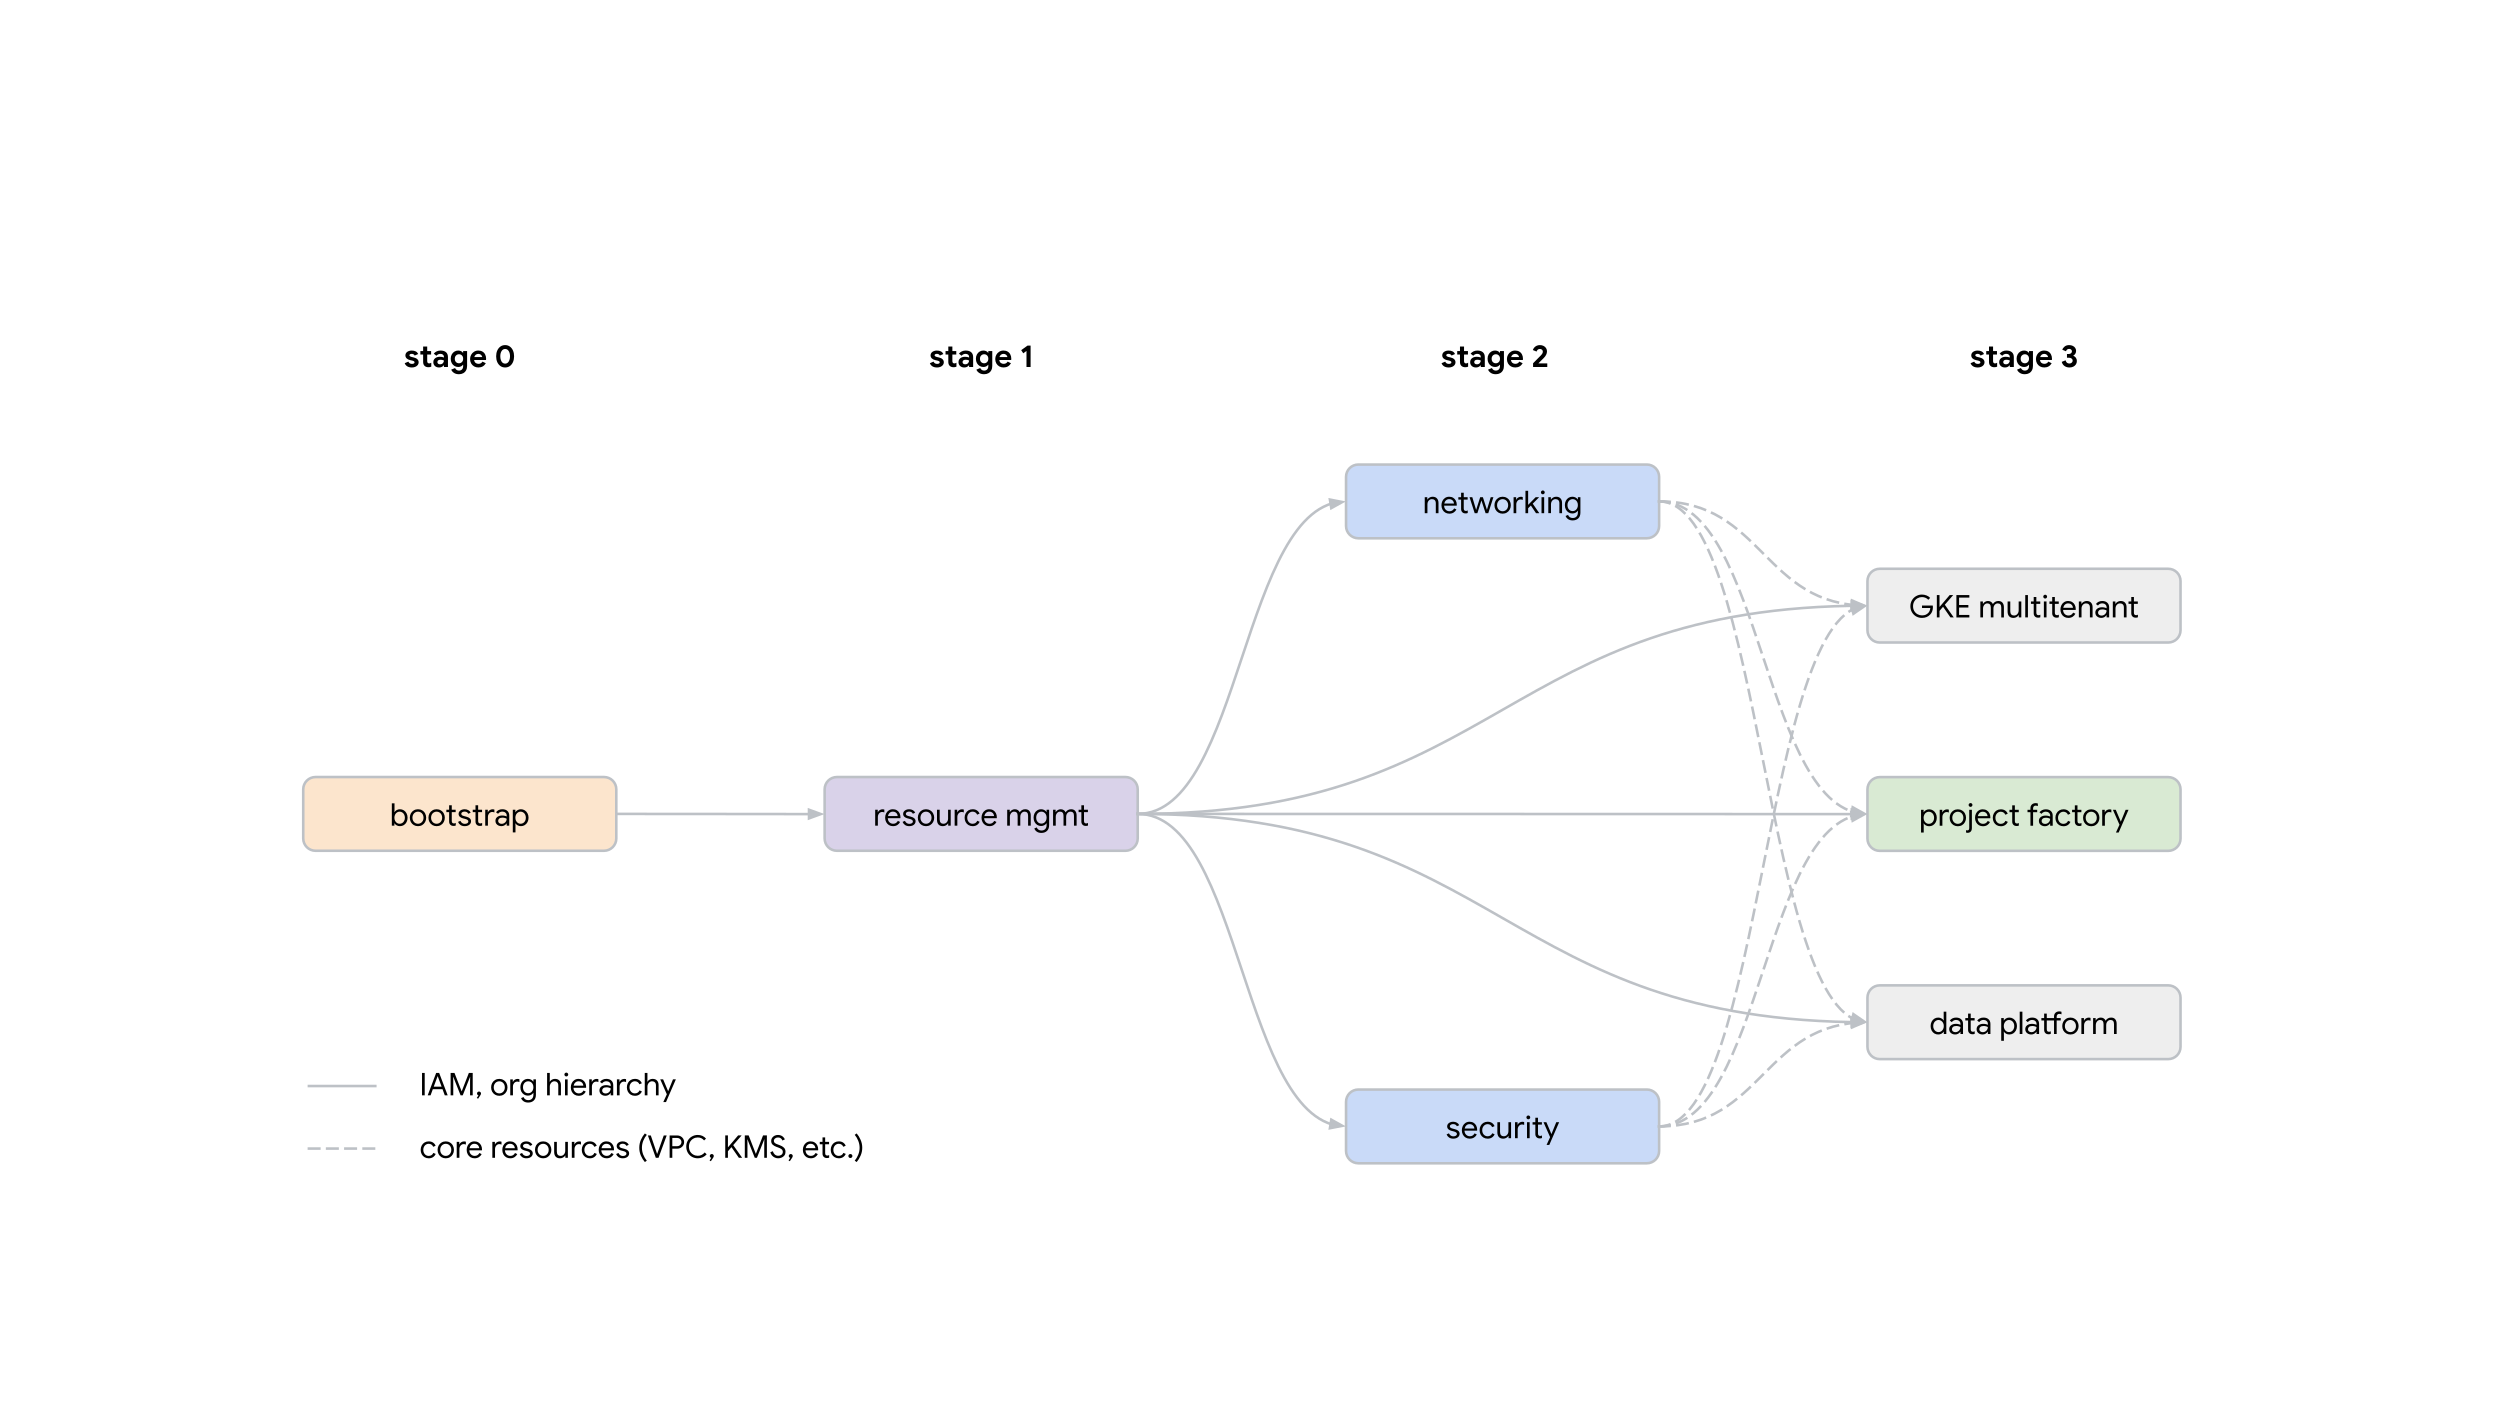 <svg version="1.1" viewBox="0.0 0.0 960.0 540.0" fill="none" stroke="none" stroke-linecap="square" stroke-miterlimit="10" xmlns:xlink="http://www.w3.org/1999/xlink" xmlns="http://www.w3.org/2000/svg"><rect x="0.0" y="0.0" width="960.0" height="540.0" fill="#808080" stroke="none"/><clipPath id="g10b1e4c2837_0_33.0"><path d="m0 0l960.0 0l0 540.0l-960.0 0l0 -540.0z" clip-rule="nonzero"/></clipPath><g clip-path="url(#g10b1e4c2837_0_33.0)"><path fill="#ffffff" d="m0 0l960.0 0l0 540.0l-960.0 0z" fill-rule="evenodd"/><path fill="#fce5cd" d="m116.441 303.102l0 0c0 -2.606 2.113 -4.719 4.719 -4.719l110.782 0c1.252 0 2.452 0.497 3.337 1.382c0.885 0.885 1.382 2.085 1.382 3.337l0 18.876c0 2.606 -2.113 4.719 -4.719 4.719l-110.782 0c-2.606 0 -4.719 -2.113 -4.719 -4.719z" fill-rule="evenodd"/><path stroke="#bdc1c6" stroke-width="1.0" stroke-linejoin="round" stroke-linecap="butt" d="m116.441 303.102l0 0c0 -2.606 2.113 -4.719 4.719 -4.719l110.782 0c1.252 0 2.452 0.497 3.337 1.382c0.885 0.885 1.382 2.085 1.382 3.337l0 18.876c0 2.606 -2.113 4.719 -4.719 4.719l-110.782 0c-2.606 0 -4.719 -2.113 -4.719 -4.719z" fill-rule="evenodd"/><path fill="#000000" d="m153.572 317.248q-0.688 0 -1.25 -0.312q-0.562 -0.312 -0.828 -0.781l-0.047 0l0 0.906l-0.984 0l0 -8.594l1.031 0l0 2.531l-0.047 0.859l0.047 0q0.266 -0.469 0.828 -0.781q0.562 -0.328 1.25 -0.328q0.828 0 1.5 0.422q0.672 0.422 1.047 1.172q0.391 0.734 0.391 1.656q0 0.938 -0.391 1.688q-0.375 0.734 -1.047 1.156q-0.672 0.406 -1.5 0.406zm-0.109 -0.922q0.531 0 1.0 -0.281q0.469 -0.297 0.734 -0.812q0.281 -0.531 0.281 -1.234q0 -0.688 -0.281 -1.219q-0.266 -0.531 -0.734 -0.812q-0.469 -0.297 -1.0 -0.297q-0.531 0 -1.0 0.297q-0.453 0.281 -0.734 0.812q-0.281 0.531 -0.281 1.219q0 0.703 0.281 1.234q0.281 0.516 0.734 0.812q0.469 0.281 1.0 0.281zm7.052 0.922q-0.906 0 -1.625 -0.422q-0.719 -0.438 -1.125 -1.172q-0.391 -0.75 -0.391 -1.656q0 -0.891 0.391 -1.641q0.406 -0.75 1.125 -1.172q0.719 -0.438 1.625 -0.438q0.891 0 1.609 0.438q0.734 0.422 1.125 1.172q0.406 0.75 0.406 1.641q0 0.906 -0.406 1.656q-0.391 0.734 -1.125 1.172q-0.719 0.422 -1.609 0.422zm0 -0.922q0.562 0 1.047 -0.281q0.484 -0.281 0.781 -0.812q0.297 -0.531 0.297 -1.234q0 -0.703 -0.297 -1.234q-0.297 -0.531 -0.781 -0.812q-0.484 -0.281 -1.047 -0.281q-0.562 0 -1.062 0.281q-0.484 0.281 -0.781 0.812q-0.297 0.531 -0.297 1.234q0 0.703 0.297 1.234q0.297 0.531 0.781 0.812q0.5 0.281 1.062 0.281zm7.152 0.922q-0.906 0 -1.625 -0.422q-0.719 -0.438 -1.125 -1.172q-0.391 -0.75 -0.391 -1.656q0 -0.891 0.391 -1.641q0.406 -0.75 1.125 -1.172q0.719 -0.438 1.625 -0.438q0.891 0 1.609 0.438q0.734 0.422 1.125 1.172q0.406 0.75 0.406 1.641q0 0.906 -0.406 1.656q-0.391 0.734 -1.125 1.172q-0.719 0.422 -1.609 0.422zm0 -0.922q0.562 0 1.047 -0.281q0.484 -0.281 0.781 -0.812q0.297 -0.531 0.297 -1.234q0 -0.703 -0.297 -1.234q-0.297 -0.531 -0.781 -0.812q-0.484 -0.281 -1.047 -0.281q-0.562 0 -1.062 0.281q-0.484 0.281 -0.781 0.812q-0.297 0.531 -0.297 1.234q0 0.703 0.297 1.234q0.297 0.531 0.781 0.812q0.5 0.281 1.062 0.281zm6.503 0.828q-0.375 0 -0.703 -0.109q-0.312 -0.125 -0.516 -0.328q-0.484 -0.453 -0.484 -1.266l0 -3.594l-1.062 0l0 -0.922l1.062 0l0 -1.719l1.016 0l0 1.719l1.5 0l0 0.922l-1.5 0l0 3.344q0 0.5 0.188 0.75q0.234 0.25 0.672 0.25q0.359 0 0.672 -0.203l0 1.0q-0.188 0.094 -0.375 0.125q-0.188 0.031 -0.469 0.031zm4.293 0.094q-0.984 0 -1.641 -0.453q-0.656 -0.469 -0.938 -1.188l0.906 -0.406q0.234 0.547 0.688 0.859q0.453 0.297 0.984 0.297q0.578 0 0.984 -0.234q0.406 -0.234 0.406 -0.672q0 -0.375 -0.328 -0.609q-0.312 -0.234 -1.016 -0.406l-0.734 -0.188q-0.734 -0.188 -1.203 -0.609q-0.469 -0.438 -0.469 -1.125q0 -0.531 0.312 -0.922q0.312 -0.406 0.844 -0.625q0.531 -0.219 1.141 -0.219q0.812 0 1.438 0.359q0.625 0.344 0.891 0.969l-0.891 0.406q-0.406 -0.828 -1.453 -0.828q-0.5 0 -0.875 0.234q-0.375 0.234 -0.375 0.594q0 0.344 0.266 0.562q0.266 0.203 0.781 0.328l0.891 0.234q0.906 0.219 1.359 0.672q0.453 0.453 0.453 1.094q0 0.578 -0.328 1.0q-0.312 0.422 -0.875 0.656q-0.547 0.219 -1.219 0.219zm5.835 -0.094q-0.375 0 -0.703 -0.109q-0.312 -0.125 -0.516 -0.328q-0.484 -0.453 -0.484 -1.266l0 -3.594l-1.062 0l0 -0.922l1.062 0l0 -1.719l1.016 0l0 1.719l1.5 0l0 0.922l-1.5 0l0 3.344q0 0.5 0.188 0.75q0.234 0.25 0.672 0.25q0.359 0 0.672 -0.203l0 1.0q-0.188 0.094 -0.375 0.125q-0.188 0.031 -0.469 0.031zm2.033 -6.219l0.984 0l0 0.984l0.047 0q0.172 -0.5 0.688 -0.828q0.516 -0.328 1.078 -0.328q0.422 0 0.719 0.109l0 1.109q-0.375 -0.188 -0.859 -0.188q-0.438 0 -0.812 0.25q-0.375 0.25 -0.594 0.688q-0.219 0.422 -0.219 0.906l0 3.422l-1.031 0l0 -6.125zm6.229 6.312q-0.672 0 -1.203 -0.266q-0.531 -0.266 -0.828 -0.719q-0.281 -0.469 -0.281 -1.047q0 -0.969 0.734 -1.516q0.734 -0.547 1.844 -0.547q0.562 0 1.031 0.125q0.469 0.109 0.719 0.266l0 -0.375q0 -0.688 -0.484 -1.094q-0.469 -0.422 -1.203 -0.422q-0.5 0 -0.938 0.234q-0.438 0.219 -0.688 0.609l-0.781 -0.578q0.375 -0.547 1.0 -0.859q0.641 -0.312 1.406 -0.312q1.25 0 1.953 0.656q0.719 0.656 0.719 1.781l0 3.875l-0.984 0l0 -0.875l-0.047 0q-0.266 0.438 -0.797 0.75q-0.516 0.312 -1.172 0.312zm0.094 -0.891q0.516 0 0.953 -0.266q0.453 -0.266 0.703 -0.703q0.266 -0.453 0.266 -0.984q-0.281 -0.188 -0.703 -0.297q-0.422 -0.125 -0.891 -0.125q-0.844 0 -1.266 0.344q-0.422 0.344 -0.422 0.891q0 0.516 0.375 0.828q0.391 0.312 0.984 0.312zm4.263 -5.422l0.984 0l0 0.922l0.047 0q0.266 -0.469 0.828 -0.781q0.562 -0.328 1.25 -0.328q0.828 0 1.484 0.422q0.672 0.422 1.062 1.172q0.391 0.734 0.391 1.656q0 0.938 -0.391 1.688q-0.391 0.734 -1.062 1.156q-0.656 0.406 -1.484 0.406q-0.688 0 -1.25 -0.312q-0.562 -0.312 -0.828 -0.781l-0.047 0l0.047 0.844l0 2.656l-1.031 0l0 -8.719zm3.0 5.391q0.531 0 1.0 -0.281q0.469 -0.297 0.734 -0.812q0.281 -0.531 0.281 -1.234q0 -0.688 -0.281 -1.219q-0.266 -0.531 -0.734 -0.812q-0.469 -0.297 -1.0 -0.297q-0.531 0 -1.0 0.297q-0.453 0.281 -0.734 0.812q-0.281 0.531 -0.281 1.219q0 0.703 0.281 1.234q0.281 0.516 0.734 0.812q0.469 0.281 1.0 0.281z" fill-rule="nonzero"/><path fill="#d9d2e9" d="m316.661 303.102l0 0c0 -2.606 2.113 -4.719 4.719 -4.719l110.782 0c1.252 0 2.452 0.497 3.337 1.382c0.885 0.885 1.382 2.085 1.382 3.337l0 18.876c0 2.606 -2.113 4.719 -4.719 4.719l-110.782 0c-2.606 0 -4.719 -2.113 -4.719 -4.719z" fill-rule="evenodd"/><path stroke="#bdc1c6" stroke-width="1.0" stroke-linejoin="round" stroke-linecap="butt" d="m316.661 303.102l0 0c0 -2.606 2.113 -4.719 4.719 -4.719l110.782 0c1.252 0 2.452 0.497 3.337 1.382c0.885 0.885 1.382 2.085 1.382 3.337l0 18.876c0 2.606 -2.113 4.719 -4.719 4.719l-110.782 0c-2.606 0 -4.719 -2.113 -4.719 -4.719z" fill-rule="evenodd"/><path fill="#000000" d="m336.067 310.936l0.984 0l0 0.984l0.047 0q0.172 -0.5 0.688 -0.828q0.516 -0.328 1.078 -0.328q0.422 0 0.719 0.109l0 1.109q-0.375 -0.188 -0.859 -0.188q-0.438 0 -0.812 0.25q-0.375 0.25 -0.594 0.688q-0.219 0.422 -0.219 0.906l0 3.422l-1.031 0l0 -6.125zm6.874 6.312q-0.875 0 -1.578 -0.406q-0.688 -0.422 -1.078 -1.156q-0.391 -0.75 -0.391 -1.672q0 -0.875 0.359 -1.625q0.359 -0.75 1.031 -1.188q0.688 -0.453 1.562 -0.453q0.906 0 1.562 0.406q0.656 0.391 1.016 1.109q0.359 0.703 0.359 1.609q0 0.156 -0.031 0.312l-4.844 0q0.031 0.703 0.328 1.188q0.312 0.469 0.766 0.719q0.469 0.234 0.969 0.234q1.203 0 1.812 -1.109l0.859 0.422q-0.375 0.734 -1.062 1.172q-0.688 0.438 -1.641 0.438zm1.766 -3.891q-0.031 -0.391 -0.219 -0.766q-0.188 -0.391 -0.609 -0.656q-0.406 -0.266 -1.031 -0.266q-0.719 0 -1.219 0.469q-0.5 0.453 -0.656 1.219l3.734 0zm4.457 3.891q-0.984 0 -1.641 -0.453q-0.656 -0.469 -0.938 -1.188l0.906 -0.406q0.234 0.547 0.688 0.859q0.453 0.297 0.984 0.297q0.578 0 0.984 -0.234q0.406 -0.234 0.406 -0.672q0 -0.375 -0.328 -0.609q-0.312 -0.234 -1.016 -0.406l-0.734 -0.188q-0.734 -0.188 -1.203 -0.609q-0.469 -0.438 -0.469 -1.125q0 -0.531 0.312 -0.922q0.312 -0.406 0.844 -0.625q0.531 -0.219 1.141 -0.219q0.812 0 1.438 0.359q0.625 0.344 0.891 0.969l-0.891 0.406q-0.406 -0.828 -1.453 -0.828q-0.5 0 -0.875 0.234q-0.375 0.234 -0.375 0.594q0 0.344 0.266 0.562q0.266 0.203 0.781 0.328l0.891 0.234q0.906 0.219 1.359 0.672q0.453 0.453 0.453 1.094q0 0.578 -0.328 1.0q-0.312 0.422 -0.875 0.656q-0.547 0.219 -1.219 0.219zm6.424 0q-0.906 0 -1.625 -0.422q-0.719 -0.438 -1.125 -1.172q-0.391 -0.75 -0.391 -1.656q0 -0.891 0.391 -1.641q0.406 -0.75 1.125 -1.172q0.719 -0.438 1.625 -0.438q0.891 0 1.609 0.438q0.734 0.422 1.125 1.172q0.406 0.75 0.406 1.641q0 0.906 -0.406 1.656q-0.391 0.734 -1.125 1.172q-0.719 0.422 -1.609 0.422zm0 -0.922q0.562 0 1.047 -0.281q0.484 -0.281 0.781 -0.812q0.297 -0.531 0.297 -1.234q0 -0.703 -0.297 -1.234q-0.297 -0.531 -0.781 -0.812q-0.484 -0.281 -1.047 -0.281q-0.562 0 -1.062 0.281q-0.484 0.281 -0.781 0.812q-0.297 0.531 -0.297 1.234q0 0.703 0.297 1.234q0.297 0.531 0.781 0.812q0.5 0.281 1.062 0.281zm6.483 0.922q-1.094 0 -1.688 -0.641q-0.578 -0.656 -0.578 -1.812l0 -3.859l1.031 0l0 3.703q0 0.875 0.391 1.281q0.391 0.406 1.062 0.406q0.516 0 0.922 -0.266q0.406 -0.281 0.625 -0.719q0.219 -0.453 0.219 -0.938l0 -3.469l1.016 0l0 6.125l-0.969 0l0 -0.891l-0.047 0q-0.25 0.453 -0.812 0.766q-0.547 0.312 -1.172 0.312zm4.513 -6.312l0.984 0l0 0.984l0.047 0q0.172 -0.5 0.688 -0.828q0.516 -0.328 1.078 -0.328q0.422 0 0.719 0.109l0 1.109q-0.375 -0.188 -0.859 -0.188q-0.438 0 -0.812 0.25q-0.375 0.25 -0.594 0.688q-0.219 0.422 -0.219 0.906l0 3.422l-1.031 0l0 -6.125zm6.921 6.312q-0.891 0 -1.609 -0.422q-0.703 -0.422 -1.094 -1.156q-0.391 -0.75 -0.391 -1.672q0 -0.922 0.391 -1.656q0.391 -0.75 1.094 -1.172q0.719 -0.422 1.609 -0.422q1.0 0 1.672 0.469q0.672 0.453 0.969 1.219l-0.922 0.391q-0.234 -0.562 -0.688 -0.859q-0.453 -0.297 -1.078 -0.297q-0.547 0 -1.016 0.297q-0.469 0.297 -0.75 0.828q-0.281 0.516 -0.281 1.203q0 0.688 0.281 1.219q0.281 0.531 0.75 0.828q0.469 0.281 1.016 0.281q0.641 0 1.109 -0.297q0.469 -0.297 0.703 -0.859l0.906 0.391q-0.312 0.75 -1.0 1.219q-0.688 0.469 -1.672 0.469zm6.445 0q-0.875 0 -1.578 -0.406q-0.688 -0.422 -1.078 -1.156q-0.391 -0.75 -0.391 -1.672q0 -0.875 0.359 -1.625q0.359 -0.75 1.031 -1.188q0.688 -0.453 1.562 -0.453q0.906 0 1.562 0.406q0.656 0.391 1.016 1.109q0.359 0.703 0.359 1.609q0 0.156 -0.031 0.312l-4.844 0q0.031 0.703 0.328 1.188q0.312 0.469 0.766 0.719q0.469 0.234 0.969 0.234q1.203 0 1.812 -1.109l0.859 0.422q-0.375 0.734 -1.062 1.172q-0.688 0.438 -1.641 0.438zm1.766 -3.891q-0.031 -0.391 -0.219 -0.766q-0.188 -0.391 -0.609 -0.656q-0.406 -0.266 -1.031 -0.266q-0.719 0 -1.219 0.469q-0.5 0.453 -0.656 1.219l3.734 0zm1.506 3.703l0 0zm3.534 -6.125l0.984 0l0 0.906l0.047 0q0.266 -0.469 0.781 -0.781q0.531 -0.312 1.125 -0.312q0.672 0 1.172 0.328q0.5 0.328 0.703 0.859q0.328 -0.531 0.859 -0.859q0.531 -0.328 1.25 -0.328q1.047 0 1.578 0.641q0.547 0.641 0.547 1.75l0 3.922l-1.016 0l0 -3.766q0 -0.859 -0.344 -1.234q-0.344 -0.391 -1.031 -0.391q-0.453 0 -0.828 0.266q-0.375 0.266 -0.594 0.719q-0.203 0.438 -0.203 0.953l0 3.453l-1.016 0l0 -3.75q0 -0.875 -0.359 -1.25q-0.344 -0.391 -1.016 -0.391q-0.453 0 -0.828 0.281q-0.359 0.266 -0.578 0.719q-0.203 0.438 -0.203 0.953l0 3.438l-1.031 0l0 -6.125zm13.14 8.906q-1.078 0 -1.781 -0.5q-0.703 -0.5 -0.938 -1.219l0.938 -0.391q0.188 0.531 0.656 0.859q0.484 0.328 1.125 0.328q0.953 0 1.469 -0.562q0.531 -0.547 0.531 -1.547l0 -0.688l-0.047 0q-0.297 0.469 -0.844 0.766q-0.547 0.297 -1.25 0.297q-0.781 0 -1.438 -0.406q-0.656 -0.422 -1.047 -1.141q-0.375 -0.734 -0.375 -1.672q0 -0.922 0.375 -1.656q0.391 -0.75 1.047 -1.156q0.656 -0.406 1.438 -0.406q0.703 0 1.25 0.297q0.547 0.297 0.844 0.766l0.047 0l0 -0.875l0.969 0l0 5.891q0 1.469 -0.812 2.234q-0.812 0.781 -2.156 0.781zm0 -3.578q0.562 0 1.0 -0.281q0.453 -0.281 0.719 -0.797q0.281 -0.516 0.281 -1.219q0 -0.719 -0.281 -1.234q-0.266 -0.516 -0.719 -0.781q-0.438 -0.281 -1.0 -0.281q-0.547 0 -1.0 0.281q-0.453 0.266 -0.734 0.797q-0.266 0.516 -0.266 1.219q0 0.703 0.266 1.234q0.281 0.516 0.734 0.797q0.453 0.266 1.0 0.266zm4.477 -5.328l0.984 0l0 0.906l0.047 0q0.266 -0.469 0.781 -0.781q0.531 -0.312 1.125 -0.312q0.672 0 1.172 0.328q0.5 0.328 0.703 0.859q0.328 -0.531 0.859 -0.859q0.531 -0.328 1.25 -0.328q1.047 0 1.578 0.641q0.547 0.641 0.547 1.75l0 3.922l-1.016 0l0 -3.766q0 -0.859 -0.344 -1.234q-0.344 -0.391 -1.031 -0.391q-0.453 0 -0.828 0.266q-0.375 0.266 -0.594 0.719q-0.203 0.438 -0.203 0.953l0 3.453l-1.016 0l0 -3.75q0 -0.875 -0.359 -1.25q-0.344 -0.391 -1.016 -0.391q-0.453 0 -0.828 0.281q-0.359 0.266 -0.578 0.719q-0.203 0.438 -0.203 0.953l0 3.438l-1.031 0l0 -6.125zm12.571 6.219q-0.375 0 -0.703 -0.109q-0.312 -0.125 -0.516 -0.328q-0.484 -0.453 -0.484 -1.266l0 -3.594l-1.062 0l0 -0.922l1.062 0l0 -1.719l1.016 0l0 1.719l1.5 0l0 0.922l-1.5 0l0 3.344q0 0.5 0.188 0.75q0.234 0.25 0.672 0.25q0.359 0 0.672 -0.203l0 1.0q-0.188 0.094 -0.375 0.125q-0.188 0.031 -0.469 0.031z" fill-rule="nonzero"/><path fill="#c9daf8" d="m516.882 183.102l0 0c0 -2.606 2.113 -4.719 4.719 -4.719l110.782 0c1.252 0 2.452 0.497 3.337 1.382c0.885 0.885 1.382 2.085 1.382 3.337l0 18.876c0 2.606 -2.113 4.719 -4.719 4.719l-110.782 0c-2.606 0 -4.719 -2.113 -4.719 -4.719z" fill-rule="evenodd"/><path stroke="#bdc1c6" stroke-width="1.0" stroke-linejoin="round" stroke-linecap="butt" d="m516.882 183.102l0 0c0 -2.606 2.113 -4.719 4.719 -4.719l110.782 0c1.252 0 2.452 0.497 3.337 1.382c0.885 0.885 1.382 2.085 1.382 3.337l0 18.876c0 2.606 -2.113 4.719 -4.719 4.719l-110.782 0c-2.606 0 -4.719 -2.113 -4.719 -4.719z" fill-rule="evenodd"/><path fill="#000000" d="m547.1 190.936l0.984 0l0 0.906l0.047 0q0.25 -0.453 0.797 -0.766q0.547 -0.328 1.172 -0.328q1.109 0 1.688 0.641q0.594 0.641 0.594 1.75l0 3.922l-1.031 0l0 -3.766q0 -0.859 -0.406 -1.234q-0.406 -0.391 -1.109 -0.391q-0.5 0 -0.891 0.281q-0.391 0.266 -0.609 0.719q-0.203 0.453 -0.203 0.953l0 3.438l-1.031 0l0 -6.125zm9.466 6.312q-0.875 0 -1.578 -0.406q-0.688 -0.422 -1.078 -1.156q-0.391 -0.75 -0.391 -1.672q0 -0.875 0.359 -1.625q0.359 -0.75 1.031 -1.188q0.688 -0.453 1.562 -0.453q0.906 0 1.562 0.406q0.656 0.391 1.016 1.109q0.359 0.703 0.359 1.609q0 0.156 -0.031 0.312l-4.844 0q0.031 0.703 0.328 1.188q0.312 0.469 0.766 0.719q0.469 0.234 0.969 0.234q1.203 0 1.812 -1.109l0.859 0.422q-0.375 0.734 -1.062 1.172q-0.688 0.438 -1.641 0.438zm1.766 -3.891q-0.031 -0.391 -0.219 -0.766q-0.188 -0.391 -0.609 -0.656q-0.406 -0.266 -1.031 -0.266q-0.719 0 -1.219 0.469q-0.5 0.453 -0.656 1.219l3.734 0zm4.435 3.797q-0.375 0 -0.703 -0.109q-0.312 -0.125 -0.516 -0.328q-0.484 -0.453 -0.484 -1.266l0 -3.594l-1.062 0l0 -0.922l1.062 0l0 -1.719l1.016 0l0 1.719l1.5 0l0 0.922l-1.5 0l0 3.344q0 0.5 0.188 0.75q0.234 0.25 0.672 0.25q0.359 0 0.672 -0.203l0 1.0q-0.188 0.094 -0.375 0.125q-0.188 0.031 -0.469 0.031zm1.541 -6.219l1.062 0l1.453 4.844l0.016 0l1.547 -4.844l1.047 0l1.547 4.828l0 0l1.453 -4.828l1.031 0l-1.969 6.125l-1.031 0l-1.594 -4.891l-1.562 4.891l-1.031 0l-1.969 -6.125zm12.704 6.312q-0.906 0 -1.625 -0.422q-0.719 -0.438 -1.125 -1.172q-0.391 -0.75 -0.391 -1.656q0 -0.891 0.391 -1.641q0.406 -0.75 1.125 -1.172q0.719 -0.438 1.625 -0.438q0.891 0 1.609 0.438q0.734 0.422 1.125 1.172q0.406 0.75 0.406 1.641q0 0.906 -0.406 1.656q-0.391 0.734 -1.125 1.172q-0.719 0.422 -1.609 0.422zm0 -0.922q0.562 0 1.047 -0.281q0.484 -0.281 0.781 -0.812q0.297 -0.531 0.297 -1.234q0 -0.703 -0.297 -1.234q-0.297 -0.531 -0.781 -0.812q-0.484 -0.281 -1.047 -0.281q-0.562 0 -1.062 0.281q-0.484 0.281 -0.781 0.812q-0.297 0.531 -0.297 1.234q0 0.703 0.297 1.234q0.297 0.531 0.781 0.812q0.5 0.281 1.062 0.281zm4.204 -5.391l0.984 0l0 0.984l0.047 0q0.172 -0.5 0.688 -0.828q0.516 -0.328 1.078 -0.328q0.422 0 0.719 0.109l0 1.109q-0.375 -0.188 -0.859 -0.188q-0.438 0 -0.812 0.25q-0.375 0.25 -0.594 0.688q-0.219 0.422 -0.219 0.906l0 3.422l-1.031 0l0 -6.125zm4.56 -2.469l1.031 0l0 5.406l2.875 -2.938l1.297 0l0 0.047l-2.406 2.438l2.484 3.594l0 0.047l-1.234 0l-1.969 -2.938l-1.047 1.047l0 1.891l-1.031 0l0 -8.594zm6.669 1.344q-0.297 0 -0.516 -0.219q-0.219 -0.219 -0.219 -0.516q0 -0.312 0.219 -0.516q0.219 -0.219 0.516 -0.219q0.312 0 0.516 0.219q0.219 0.203 0.219 0.516q0 0.297 -0.219 0.516q-0.203 0.219 -0.516 0.219zm-0.5 1.125l1.016 0l0 6.125l-1.016 0l0 -6.125zm2.603 0l0.984 0l0 0.906l0.047 0q0.25 -0.453 0.797 -0.766q0.547 -0.328 1.172 -0.328q1.109 0 1.688 0.641q0.594 0.641 0.594 1.75l0 3.922l-1.031 0l0 -3.766q0 -0.859 -0.406 -1.234q-0.406 -0.391 -1.109 -0.391q-0.5 0 -0.891 0.281q-0.391 0.266 -0.609 0.719q-0.203 0.453 -0.203 0.953l0 3.438l-1.031 0l0 -6.125zm9.36 8.906q-1.078 0 -1.781 -0.5q-0.703 -0.5 -0.938 -1.219l0.938 -0.391q0.188 0.531 0.656 0.859q0.484 0.328 1.125 0.328q0.953 0 1.469 -0.562q0.531 -0.547 0.531 -1.547l0 -0.688l-0.047 0q-0.297 0.469 -0.844 0.766q-0.547 0.297 -1.25 0.297q-0.781 0 -1.438 -0.406q-0.656 -0.422 -1.047 -1.141q-0.375 -0.734 -0.375 -1.672q0 -0.922 0.375 -1.656q0.391 -0.75 1.047 -1.156q0.656 -0.406 1.438 -0.406q0.703 0 1.25 0.297q0.547 0.297 0.844 0.766l0.047 0l0 -0.875l0.969 0l0 5.891q0 1.469 -0.812 2.234q-0.812 0.781 -2.156 0.781zm0 -3.578q0.562 0 1.0 -0.281q0.453 -0.281 0.719 -0.797q0.281 -0.516 0.281 -1.219q0 -0.719 -0.281 -1.234q-0.266 -0.516 -0.719 -0.781q-0.438 -0.281 -1.0 -0.281q-0.547 0 -1.0 0.281q-0.453 0.266 -0.734 0.797q-0.266 0.516 -0.266 1.219q0 0.703 0.266 1.234q0.281 0.516 0.734 0.797q0.453 0.266 1.0 0.266z" fill-rule="nonzero"/><path fill="#c9daf8" d="m516.882 423.102l0 0c0 -2.606 2.113 -4.719 4.719 -4.719l110.782 0c1.252 0 2.452 0.497 3.337 1.382c0.885 0.885 1.382 2.085 1.382 3.337l0 18.876c0 2.606 -2.113 4.719 -4.719 4.719l-110.782 0c-2.606 0 -4.719 -2.113 -4.719 -4.719z" fill-rule="evenodd"/><path stroke="#bdc1c6" stroke-width="1.0" stroke-linejoin="round" stroke-linecap="butt" d="m516.882 423.102l0 0c0 -2.606 2.113 -4.719 4.719 -4.719l110.782 0c1.252 0 2.452 0.497 3.337 1.382c0.885 0.885 1.382 2.085 1.382 3.337l0 18.876c0 2.606 -2.113 4.719 -4.719 4.719l-110.782 0c-2.606 0 -4.719 -2.113 -4.719 -4.719z" fill-rule="evenodd"/><path fill="#000000" d="m558.067 437.248q-0.984 0 -1.641 -0.453q-0.656 -0.469 -0.938 -1.188l0.906 -0.406q0.234 0.547 0.688 0.859q0.453 0.297 0.984 0.297q0.578 0 0.984 -0.234q0.406 -0.234 0.406 -0.672q0 -0.375 -0.328 -0.609q-0.312 -0.234 -1.016 -0.406l-0.734 -0.188q-0.734 -0.188 -1.203 -0.609q-0.469 -0.438 -0.469 -1.125q0 -0.531 0.312 -0.922q0.312 -0.406 0.844 -0.625q0.531 -0.219 1.141 -0.219q0.812 0 1.438 0.359q0.625 0.344 0.891 0.969l-0.891 0.406q-0.406 -0.828 -1.453 -0.828q-0.5 0 -0.875 0.234q-0.375 0.234 -0.375 0.594q0 0.344 0.266 0.562q0.266 0.203 0.781 0.328l0.891 0.234q0.906 0.219 1.359 0.672q0.453 0.453 0.453 1.094q0 0.578 -0.328 1.0q-0.312 0.422 -0.875 0.656q-0.547 0.219 -1.219 0.219zm6.33 0q-0.875 0 -1.578 -0.406q-0.688 -0.422 -1.078 -1.156q-0.391 -0.75 -0.391 -1.672q0 -0.875 0.359 -1.625q0.359 -0.75 1.031 -1.188q0.688 -0.453 1.562 -0.453q0.906 0 1.562 0.406q0.656 0.391 1.016 1.109q0.359 0.703 0.359 1.609q0 0.156 -0.031 0.312l-4.844 0q0.031 0.703 0.328 1.188q0.312 0.469 0.766 0.719q0.469 0.234 0.969 0.234q1.203 0 1.812 -1.109l0.859 0.422q-0.375 0.734 -1.062 1.172q-0.688 0.438 -1.641 0.438zm1.766 -3.891q-0.031 -0.391 -0.219 -0.766q-0.188 -0.391 -0.609 -0.656q-0.406 -0.266 -1.031 -0.266q-0.719 0 -1.219 0.469q-0.5 0.453 -0.656 1.219l3.734 0zm5.097 3.891q-0.891 0 -1.609 -0.422q-0.703 -0.422 -1.094 -1.156q-0.391 -0.75 -0.391 -1.672q0 -0.922 0.391 -1.656q0.391 -0.75 1.094 -1.172q0.719 -0.422 1.609 -0.422q1.0 0 1.672 0.469q0.672 0.453 0.969 1.219l-0.922 0.391q-0.234 -0.562 -0.688 -0.859q-0.453 -0.297 -1.078 -0.297q-0.547 0 -1.016 0.297q-0.469 0.297 -0.75 0.828q-0.281 0.516 -0.281 1.203q0 0.688 0.281 1.219q0.281 0.531 0.75 0.828q0.469 0.281 1.016 0.281q0.641 0 1.109 -0.297q0.469 -0.297 0.703 -0.859l0.906 0.391q-0.312 0.75 -1.0 1.219q-0.688 0.469 -1.672 0.469zm5.99 0q-1.094 0 -1.688 -0.641q-0.578 -0.656 -0.578 -1.812l0 -3.859l1.031 0l0 3.703q0 0.875 0.391 1.281q0.391 0.406 1.062 0.406q0.516 0 0.922 -0.266q0.406 -0.281 0.625 -0.719q0.219 -0.453 0.219 -0.938l0 -3.469l1.016 0l0 6.125l-0.969 0l0 -0.891l-0.047 0q-0.25 0.453 -0.812 0.766q-0.547 0.312 -1.172 0.312zm4.513 -6.312l0.984 0l0 0.984l0.047 0q0.172 -0.5 0.688 -0.828q0.516 -0.328 1.078 -0.328q0.422 0 0.719 0.109l0 1.109q-0.375 -0.188 -0.859 -0.188q-0.438 0 -0.812 0.25q-0.375 0.25 -0.594 0.688q-0.219 0.422 -0.219 0.906l0 3.422l-1.031 0l0 -6.125zm5.109 -1.125q-0.297 0 -0.516 -0.219q-0.219 -0.219 -0.219 -0.516q0 -0.312 0.219 -0.516q0.219 -0.219 0.516 -0.219q0.312 0 0.516 0.219q0.219 0.203 0.219 0.516q0 0.297 -0.219 0.516q-0.203 0.219 -0.516 0.219zm-0.5 1.125l1.016 0l0 6.125l-1.016 0l0 -6.125zm4.902 6.219q-0.375 0 -0.703 -0.109q-0.312 -0.125 -0.516 -0.328q-0.484 -0.453 -0.484 -1.266l0 -3.594l-1.062 0l0 -0.922l1.062 0l0 -1.719l1.016 0l0 1.719l1.5 0l0 0.922l-1.5 0l0 3.344q0 0.5 0.188 0.75q0.234 0.25 0.672 0.25q0.359 0 0.672 -0.203l0 1.0q-0.188 0.094 -0.375 0.125q-0.188 0.031 -0.469 0.031zm3.968 -0.484l-2.531 -5.734l1.109 0l1.922 4.547l0.016 0l1.844 -4.547l1.109 0l-3.781 8.719l-1.047 0l1.359 -2.984z" fill-rule="nonzero"/><path fill="#eeeeee" d="m717.102 223.134l0 0c0 -2.606 2.113 -4.719 4.719 -4.719l110.782 0c1.252 0 2.452 0.497 3.337 1.382c0.885 0.885 1.382 2.085 1.382 3.337l0 18.876c0 2.606 -2.113 4.719 -4.719 4.719l-110.782 0c-2.606 0 -4.719 -2.113 -4.719 -4.719z" fill-rule="evenodd"/><path stroke="#bdc1c6" stroke-width="1.0" stroke-linejoin="round" stroke-linecap="butt" d="m717.102 223.134l0 0c0 -2.606 2.113 -4.719 4.719 -4.719l110.782 0c1.252 0 2.452 0.497 3.337 1.382c0.885 0.885 1.382 2.085 1.382 3.337l0 18.876c0 2.606 -2.113 4.719 -4.719 4.719l-110.782 0c-2.606 0 -4.719 -2.113 -4.719 -4.719z" fill-rule="evenodd"/><path fill="#000000" d="m738.019 237.28q-1.203 0 -2.234 -0.578q-1.016 -0.594 -1.609 -1.625q-0.594 -1.031 -0.594 -2.281q0 -1.25 0.594 -2.281q0.594 -1.031 1.609 -1.609q1.031 -0.594 2.234 -0.594q0.953 0 1.781 0.344q0.844 0.328 1.375 0.938l-0.719 0.734q-0.406 -0.5 -1.047 -0.766q-0.641 -0.281 -1.375 -0.281q-0.891 0 -1.688 0.438q-0.797 0.438 -1.266 1.234q-0.469 0.797 -0.469 1.844q0 1.047 0.469 1.844q0.469 0.797 1.266 1.234q0.797 0.438 1.688 0.438q0.875 0 1.453 -0.266q0.578 -0.266 1.0 -0.719q0.312 -0.328 0.5 -0.797q0.188 -0.484 0.25 -1.062l-3.188 0l0 -0.953l4.125 0q0.062 0.344 0.062 0.625q0 0.797 -0.25 1.547q-0.25 0.75 -0.812 1.312q-1.188 1.281 -3.156 1.281zm5.725 -8.781l1.031 0l0 4.531l0.047 0l3.859 -4.531l1.312 0l0 0.047l-3.188 3.672l3.406 4.828l0 0.047l-1.234 0l-2.844 -4.094l-1.359 1.578l0 2.516l-1.031 0l0 -8.594zm7.512 0l4.969 0l0 0.969l-3.938 0l0 2.844l3.562 0l0 0.969l-3.562 0l0 2.844l3.938 0l0 0.969l-4.969 0l0 -8.594zm5.659 8.594l0 0zm3.534 -6.125l0.984 0l0 0.906l0.047 0q0.266 -0.469 0.781 -0.781q0.531 -0.312 1.125 -0.312q0.672 0 1.172 0.328q0.5 0.328 0.703 0.859q0.328 -0.531 0.859 -0.859q0.531 -0.328 1.25 -0.328q1.047 0 1.578 0.641q0.547 0.641 0.547 1.75l0 3.922l-1.016 0l0 -3.766q0 -0.859 -0.344 -1.234q-0.344 -0.391 -1.031 -0.391q-0.453 0 -0.828 0.266q-0.375 0.266 -0.594 0.719q-0.203 0.438 -0.203 0.953l0 3.453l-1.016 0l0 -3.75q0 -0.875 -0.359 -1.25q-0.344 -0.391 -1.016 -0.391q-0.453 0 -0.828 0.281q-0.359 0.266 -0.578 0.719q-0.203 0.438 -0.203 0.953l0 3.438l-1.031 0l0 -6.125zm12.731 6.312q-1.094 0 -1.688 -0.641q-0.578 -0.656 -0.578 -1.812l0 -3.859l1.031 0l0 3.703q0 0.875 0.391 1.281q0.391 0.406 1.062 0.406q0.516 0 0.922 -0.266q0.406 -0.281 0.625 -0.719q0.219 -0.453 0.219 -0.938l0 -3.469l1.016 0l0 6.125l-0.969 0l0 -0.891l-0.047 0q-0.25 0.453 -0.812 0.766q-0.547 0.312 -1.172 0.312zm4.513 -8.781l1.031 0l0 8.594l-1.031 0l0 -8.594zm4.951 8.688q-0.375 0 -0.703 -0.109q-0.312 -0.125 -0.516 -0.328q-0.484 -0.453 -0.484 -1.266l0 -3.594l-1.062 0l0 -0.922l1.062 0l0 -1.719l1.016 0l0 1.719l1.5 0l0 0.922l-1.5 0l0 3.344q0 0.5 0.188 0.75q0.234 0.25 0.672 0.25q0.359 0 0.672 -0.203l0 1.0q-0.188 0.094 -0.375 0.125q-0.188 0.031 -0.469 0.031zm2.702 -7.344q-0.297 0 -0.516 -0.219q-0.219 -0.219 -0.219 -0.516q0 -0.312 0.219 -0.516q0.219 -0.219 0.516 -0.219q0.312 0 0.516 0.219q0.219 0.203 0.219 0.516q0 0.297 -0.219 0.516q-0.203 0.219 -0.516 0.219zm-0.5 1.125l1.016 0l0 6.125l-1.016 0l0 -6.125zm4.902 6.219q-0.375 0 -0.703 -0.109q-0.312 -0.125 -0.516 -0.328q-0.484 -0.453 -0.484 -1.266l0 -3.594l-1.062 0l0 -0.922l1.062 0l0 -1.719l1.016 0l0 1.719l1.5 0l0 0.922l-1.5 0l0 3.344q0 0.5 0.188 0.75q0.234 0.25 0.672 0.25q0.359 0 0.672 -0.203l0 1.0q-0.188 0.094 -0.375 0.125q-0.188 0.031 -0.469 0.031zm4.503 0.094q-0.875 0 -1.578 -0.406q-0.688 -0.422 -1.078 -1.156q-0.391 -0.75 -0.391 -1.672q0 -0.875 0.359 -1.625q0.359 -0.75 1.031 -1.188q0.688 -0.453 1.562 -0.453q0.906 0 1.562 0.406q0.656 0.391 1.016 1.109q0.359 0.703 0.359 1.609q0 0.156 -0.031 0.312l-4.844 0q0.031 0.703 0.328 1.188q0.312 0.469 0.766 0.719q0.469 0.234 0.969 0.234q1.203 0 1.812 -1.109l0.859 0.422q-0.375 0.734 -1.062 1.172q-0.688 0.438 -1.641 0.438zm1.766 -3.891q-0.031 -0.391 -0.219 -0.766q-0.188 -0.391 -0.609 -0.656q-0.406 -0.266 -1.031 -0.266q-0.719 0 -1.219 0.469q-0.5 0.453 -0.656 1.219l3.734 0zm2.256 -2.422l0.984 0l0 0.906l0.047 0q0.25 -0.453 0.797 -0.766q0.547 -0.328 1.172 -0.328q1.109 0 1.688 0.641q0.594 0.641 0.594 1.75l0 3.922l-1.031 0l0 -3.766q0 -0.859 -0.406 -1.234q-0.406 -0.391 -1.109 -0.391q-0.5 0 -0.891 0.281q-0.391 0.266 -0.609 0.719q-0.203 0.453 -0.203 0.953l0 3.438l-1.031 0l0 -6.125zm8.641 6.312q-0.672 0 -1.203 -0.266q-0.531 -0.266 -0.828 -0.719q-0.281 -0.469 -0.281 -1.047q0 -0.969 0.734 -1.516q0.734 -0.547 1.844 -0.547q0.562 0 1.031 0.125q0.469 0.109 0.719 0.266l0 -0.375q0 -0.688 -0.484 -1.094q-0.469 -0.422 -1.203 -0.422q-0.5 0 -0.938 0.234q-0.438 0.219 -0.688 0.609l-0.781 -0.578q0.375 -0.547 1.0 -0.859q0.641 -0.312 1.406 -0.312q1.25 0 1.953 0.656q0.719 0.656 0.719 1.781l0 3.875l-0.984 0l0 -0.875l-0.047 0q-0.266 0.438 -0.797 0.75q-0.516 0.312 -1.172 0.312zm0.094 -0.891q0.516 0 0.953 -0.266q0.453 -0.266 0.703 -0.703q0.266 -0.453 0.266 -0.984q-0.281 -0.188 -0.703 -0.297q-0.422 -0.125 -0.891 -0.125q-0.844 0 -1.266 0.344q-0.422 0.344 -0.422 0.891q0 0.516 0.375 0.828q0.391 0.312 0.984 0.312zm4.31 -5.422l0.984 0l0 0.906l0.047 0q0.25 -0.453 0.797 -0.766q0.547 -0.328 1.172 -0.328q1.109 0 1.688 0.641q0.594 0.641 0.594 1.75l0 3.922l-1.031 0l0 -3.766q0 -0.859 -0.406 -1.234q-0.406 -0.391 -1.109 -0.391q-0.5 0 -0.891 0.281q-0.391 0.266 -0.609 0.719q-0.203 0.453 -0.203 0.953l0 3.438l-1.031 0l0 -6.125zm8.791 6.219q-0.375 0 -0.703 -0.109q-0.312 -0.125 -0.516 -0.328q-0.484 -0.453 -0.484 -1.266l0 -3.594l-1.062 0l0 -0.922l1.062 0l0 -1.719l1.016 0l0 1.719l1.5 0l0 0.922l-1.5 0l0 3.344q0 0.5 0.188 0.75q0.234 0.25 0.672 0.25q0.359 0 0.672 -0.203l0 1.0q-0.188 0.094 -0.375 0.125q-0.188 0.031 -0.469 0.031z" fill-rule="nonzero"/><path fill="#eeeeee" d="m717.102 383.102l0 0c0 -2.606 2.113 -4.719 4.719 -4.719l110.782 0c1.252 0 2.452 0.497 3.337 1.382c0.885 0.885 1.382 2.085 1.382 3.337l0 18.876c0 2.606 -2.113 4.719 -4.719 4.719l-110.782 0c-2.606 0 -4.719 -2.113 -4.719 -4.719z" fill-rule="evenodd"/><path stroke="#bdc1c6" stroke-width="1.0" stroke-linejoin="round" stroke-linecap="butt" d="m717.102 383.102l0 0c0 -2.606 2.113 -4.719 4.719 -4.719l110.782 0c1.252 0 2.452 0.497 3.337 1.382c0.885 0.885 1.382 2.085 1.382 3.337l0 18.876c0 2.606 -2.113 4.719 -4.719 4.719l-110.782 0c-2.606 0 -4.719 -2.113 -4.719 -4.719z" fill-rule="evenodd"/><path fill="#000000" d="m744.278 397.248q-0.828 0 -1.5 -0.406q-0.656 -0.422 -1.047 -1.156q-0.375 -0.75 -0.375 -1.688q0 -0.922 0.375 -1.656q0.391 -0.75 1.047 -1.172q0.672 -0.422 1.5 -0.422q0.703 0 1.25 0.328q0.547 0.312 0.844 0.781l0.047 0l-0.047 -0.859l0 -2.531l1.016 0l0 8.594l-0.969 0l0 -0.906l-0.047 0q-0.297 0.469 -0.844 0.781q-0.547 0.312 -1.25 0.312zm0.109 -0.922q0.547 0 1.0 -0.281q0.469 -0.297 0.75 -0.812q0.281 -0.531 0.281 -1.234q0 -0.688 -0.281 -1.219q-0.281 -0.531 -0.75 -0.812q-0.453 -0.297 -1.0 -0.297q-0.531 0 -1.0 0.297q-0.469 0.281 -0.75 0.812q-0.281 0.531 -0.281 1.219q0 0.688 0.281 1.219q0.281 0.531 0.75 0.828q0.469 0.281 1.0 0.281zm6.414 0.922q-0.672 0 -1.203 -0.266q-0.531 -0.266 -0.828 -0.719q-0.281 -0.469 -0.281 -1.047q0 -0.969 0.734 -1.516q0.734 -0.547 1.844 -0.547q0.562 0 1.031 0.125q0.469 0.109 0.719 0.266l0 -0.375q0 -0.688 -0.484 -1.094q-0.469 -0.422 -1.203 -0.422q-0.5 0 -0.938 0.234q-0.438 0.219 -0.688 0.609l-0.781 -0.578q0.375 -0.547 1.0 -0.859q0.641 -0.312 1.406 -0.312q1.25 0 1.953 0.656q0.719 0.656 0.719 1.781l0 3.875l-0.984 0l0 -0.875l-0.047 0q-0.266 0.438 -0.797 0.75q-0.516 0.312 -1.172 0.312zm0.094 -0.891q0.516 0 0.953 -0.266q0.453 -0.266 0.703 -0.703q0.266 -0.453 0.266 -0.984q-0.281 -0.188 -0.703 -0.297q-0.422 -0.125 -0.891 -0.125q-0.844 0 -1.266 0.344q-0.422 0.344 -0.422 0.891q0 0.516 0.375 0.828q0.391 0.312 0.984 0.312zm6.549 0.797q-0.375 0 -0.703 -0.109q-0.312 -0.125 -0.516 -0.328q-0.484 -0.453 -0.484 -1.266l0 -3.594l-1.062 0l0 -0.922l1.062 0l0 -1.719l1.016 0l0 1.719l1.5 0l0 0.922l-1.5 0l0 3.344q0 0.5 0.188 0.75q0.234 0.25 0.672 0.25q0.359 0 0.672 -0.203l0 1.0q-0.188 0.094 -0.375 0.125q-0.188 0.031 -0.469 0.031zm3.881 0.094q-0.672 0 -1.203 -0.266q-0.531 -0.266 -0.828 -0.719q-0.281 -0.469 -0.281 -1.047q0 -0.969 0.734 -1.516q0.734 -0.547 1.844 -0.547q0.562 0 1.031 0.125q0.469 0.109 0.719 0.266l0 -0.375q0 -0.688 -0.484 -1.094q-0.469 -0.422 -1.203 -0.422q-0.5 0 -0.938 0.234q-0.438 0.219 -0.688 0.609l-0.781 -0.578q0.375 -0.547 1.0 -0.859q0.641 -0.312 1.406 -0.312q1.25 0 1.953 0.656q0.719 0.656 0.719 1.781l0 3.875l-0.984 0l0 -0.875l-0.047 0q-0.266 0.438 -0.797 0.75q-0.516 0.312 -1.172 0.312zm0.094 -0.891q0.516 0 0.953 -0.266q0.453 -0.266 0.703 -0.703q0.266 -0.453 0.266 -0.984q-0.281 -0.188 -0.703 -0.297q-0.422 -0.125 -0.891 -0.125q-0.844 0 -1.266 0.344q-0.422 0.344 -0.422 0.891q0 0.516 0.375 0.828q0.391 0.312 0.984 0.312zm3.56 0.703l0 0zm3.487 -6.125l0.984 0l0 0.922l0.047 0q0.266 -0.469 0.828 -0.781q0.562 -0.328 1.25 -0.328q0.828 0 1.484 0.422q0.672 0.422 1.062 1.172q0.391 0.734 0.391 1.656q0 0.938 -0.391 1.688q-0.391 0.734 -1.062 1.156q-0.656 0.406 -1.484 0.406q-0.688 0 -1.25 -0.312q-0.562 -0.312 -0.828 -0.781l-0.047 0l0.047 0.844l0 2.656l-1.031 0l0 -8.719zm3.0 5.391q0.531 0 1.0 -0.281q0.469 -0.297 0.734 -0.812q0.281 -0.531 0.281 -1.234q0 -0.688 -0.281 -1.219q-0.266 -0.531 -0.734 -0.812q-0.469 -0.297 -1.0 -0.297q-0.531 0 -1.0 0.297q-0.453 0.281 -0.734 0.812q-0.281 0.531 -0.281 1.219q0 0.703 0.281 1.234q0.281 0.516 0.734 0.812q0.469 0.281 1.0 0.281zm4.103 -7.859l1.031 0l0 8.594l-1.031 0l0 -8.594zm4.441 8.781q-0.672 0 -1.203 -0.266q-0.531 -0.266 -0.828 -0.719q-0.281 -0.469 -0.281 -1.047q0 -0.969 0.734 -1.516q0.734 -0.547 1.844 -0.547q0.562 0 1.031 0.125q0.469 0.109 0.719 0.266l0 -0.375q0 -0.688 -0.484 -1.094q-0.469 -0.422 -1.203 -0.422q-0.5 0 -0.938 0.234q-0.438 0.219 -0.688 0.609l-0.781 -0.578q0.375 -0.547 1.0 -0.859q0.641 -0.312 1.406 -0.312q1.25 0 1.953 0.656q0.719 0.656 0.719 1.781l0 3.875l-0.984 0l0 -0.875l-0.047 0q-0.266 0.438 -0.797 0.75q-0.516 0.312 -1.172 0.312zm0.094 -0.891q0.516 0 0.953 -0.266q0.453 -0.266 0.703 -0.703q0.266 -0.453 0.266 -0.984q-0.281 -0.188 -0.703 -0.297q-0.422 -0.125 -0.891 -0.125q-0.844 0 -1.266 0.344q-0.422 0.344 -0.422 0.891q0 0.516 0.375 0.828q0.391 0.312 0.984 0.312zm6.549 0.797q-0.375 0 -0.703 -0.109q-0.312 -0.125 -0.516 -0.328q-0.484 -0.453 -0.484 -1.266l0 -3.594l-1.062 0l0 -0.922l1.062 0l0 -1.719l1.016 0l0 1.719l2.781 0l0 -0.656q0 -0.578 0.25 -1.0q0.266 -0.438 0.719 -0.672q0.453 -0.234 0.984 -0.234q0.5 0 0.906 0.141l0 1.0q-0.234 -0.094 -0.422 -0.141q-0.188 -0.047 -0.453 -0.047q-0.391 0 -0.688 0.281q-0.281 0.281 -0.281 0.781l0 0.547l1.562 0l0 0.922l-1.562 0l0 5.203l-1.016 0l0 -5.203l-2.781 0l0 3.344q0 0.5 0.188 0.75q0.234 0.25 0.672 0.25q0.359 0 0.672 -0.203l0 1.0q-0.188 0.094 -0.375 0.125q-0.188 0.031 -0.469 0.031zm8.389 0.094q-0.906 0 -1.625 -0.422q-0.719 -0.438 -1.125 -1.172q-0.391 -0.75 -0.391 -1.656q0 -0.891 0.391 -1.641q0.406 -0.75 1.125 -1.172q0.719 -0.438 1.625 -0.438q0.891 0 1.609 0.438q0.734 0.422 1.125 1.172q0.406 0.75 0.406 1.641q0 0.906 -0.406 1.656q-0.391 0.734 -1.125 1.172q-0.719 0.422 -1.609 0.422zm0 -0.922q0.562 0 1.047 -0.281q0.484 -0.281 0.781 -0.812q0.297 -0.531 0.297 -1.234q0 -0.703 -0.297 -1.234q-0.297 -0.531 -0.781 -0.812q-0.484 -0.281 -1.047 -0.281q-0.562 0 -1.062 0.281q-0.484 0.281 -0.781 0.812q-0.297 0.531 -0.297 1.234q0 0.703 0.297 1.234q0.297 0.531 0.781 0.812q0.5 0.281 1.062 0.281zm4.204 -5.391l0.984 0l0 0.984l0.047 0q0.172 -0.5 0.688 -0.828q0.516 -0.328 1.078 -0.328q0.422 0 0.719 0.109l0 1.109q-0.375 -0.188 -0.859 -0.188q-0.438 0 -0.812 0.25q-0.375 0.25 -0.594 0.688q-0.219 0.422 -0.219 0.906l0 3.422l-1.031 0l0 -6.125zm4.5 0l0.984 0l0 0.906l0.047 0q0.266 -0.469 0.781 -0.781q0.531 -0.312 1.125 -0.312q0.672 0 1.172 0.328q0.5 0.328 0.703 0.859q0.328 -0.531 0.859 -0.859q0.531 -0.328 1.25 -0.328q1.047 0 1.578 0.641q0.547 0.641 0.547 1.75l0 3.922l-1.016 0l0 -3.766q0 -0.859 -0.344 -1.234q-0.344 -0.391 -1.031 -0.391q-0.453 0 -0.828 0.266q-0.375 0.266 -0.594 0.719q-0.203 0.438 -0.203 0.953l0 3.453l-1.016 0l0 -3.75q0 -0.875 -0.359 -1.25q-0.344 -0.391 -1.016 -0.391q-0.453 0 -0.828 0.281q-0.359 0.266 -0.578 0.719q-0.203 0.438 -0.203 0.953l0 3.438l-1.031 0l0 -6.125z" fill-rule="nonzero"/><path fill="#d9ead3" d="m717.102 303.134l0 0c0 -2.606 2.113 -4.719 4.719 -4.719l110.782 0c1.252 0 2.452 0.497 3.337 1.382c0.885 0.885 1.382 2.085 1.382 3.337l0 18.876c0 2.606 -2.113 4.719 -4.719 4.719l-110.782 0c-2.606 0 -4.719 -2.113 -4.719 -4.719z" fill-rule="evenodd"/><path stroke="#bdc1c6" stroke-width="1.0" stroke-linejoin="round" stroke-linecap="butt" d="m717.102 303.134l0 0c0 -2.606 2.113 -4.719 4.719 -4.719l110.782 0c1.252 0 2.452 0.497 3.337 1.382c0.885 0.885 1.382 2.085 1.382 3.337l0 18.876c0 2.606 -2.113 4.719 -4.719 4.719l-110.782 0c-2.606 0 -4.719 -2.113 -4.719 -4.719z" fill-rule="evenodd"/><path fill="#000000" d="m737.679 310.967l0.984 0l0 0.922l0.047 0q0.266 -0.469 0.828 -0.781q0.562 -0.328 1.25 -0.328q0.828 0 1.484 0.422q0.672 0.422 1.062 1.172q0.391 0.734 0.391 1.656q0 0.938 -0.391 1.688q-0.391 0.734 -1.062 1.156q-0.656 0.406 -1.484 0.406q-0.688 0 -1.25 -0.312q-0.562 -0.312 -0.828 -0.781l-0.047 0l0.047 0.844l0 2.656l-1.031 0l0 -8.719zm3.0 5.391q0.531 0 1.0 -0.281q0.469 -0.297 0.734 -0.812q0.281 -0.531 0.281 -1.234q0 -0.688 -0.281 -1.219q-0.266 -0.531 -0.734 -0.812q-0.469 -0.297 -1.0 -0.297q-0.531 0 -1.0 0.297q-0.453 0.281 -0.734 0.812q-0.281 0.531 -0.281 1.219q0 0.703 0.281 1.234q0.281 0.516 0.734 0.812q0.469 0.281 1.0 0.281zm4.163 -5.391l0.984 0l0 0.984l0.047 0q0.172 -0.5 0.688 -0.828q0.516 -0.328 1.078 -0.328q0.422 0 0.719 0.109l0 1.109q-0.375 -0.188 -0.859 -0.188q-0.438 0 -0.812 0.25q-0.375 0.25 -0.594 0.688q-0.219 0.422 -0.219 0.906l0 3.422l-1.031 0l0 -6.125zm6.968 6.312q-0.906 0 -1.625 -0.422q-0.719 -0.438 -1.125 -1.172q-0.391 -0.75 -0.391 -1.656q0 -0.891 0.391 -1.641q0.406 -0.75 1.125 -1.172q0.719 -0.438 1.625 -0.438q0.891 0 1.609 0.438q0.734 0.422 1.125 1.172q0.406 0.75 0.406 1.641q0 0.906 -0.406 1.656q-0.391 0.734 -1.125 1.172q-0.719 0.422 -1.609 0.422zm0 -0.922q0.562 0 1.047 -0.281q0.484 -0.281 0.781 -0.812q0.297 -0.531 0.297 -1.234q0 -0.703 -0.297 -1.234q-0.297 -0.531 -0.781 -0.812q-0.484 -0.281 -1.047 -0.281q-0.562 0 -1.062 0.281q-0.484 0.281 -0.781 0.812q-0.297 0.531 -0.297 1.234q0 0.703 0.297 1.234q0.297 0.531 0.781 0.812q0.5 0.281 1.062 0.281zm4.873 -6.516q-0.297 0 -0.516 -0.219q-0.219 -0.219 -0.219 -0.516q0 -0.312 0.219 -0.516q0.219 -0.219 0.516 -0.219q0.312 0 0.516 0.219q0.219 0.203 0.219 0.516q0 0.297 -0.219 0.516q-0.203 0.219 -0.516 0.219zm-1.172 9.969q-0.297 0 -0.547 -0.094l0 -0.969q0.094 0.062 0.25 0.094q0.141 0.031 0.25 0.031q0.375 0 0.547 -0.234q0.172 -0.234 0.172 -0.688l0 -6.984l1.016 0l0 6.984q0 0.922 -0.453 1.391q-0.453 0.469 -1.234 0.469zm5.949 -2.531q-0.875 0 -1.578 -0.406q-0.688 -0.422 -1.078 -1.156q-0.391 -0.75 -0.391 -1.672q0 -0.875 0.359 -1.625q0.359 -0.75 1.031 -1.188q0.688 -0.453 1.562 -0.453q0.906 0 1.562 0.406q0.656 0.391 1.016 1.109q0.359 0.703 0.359 1.609q0 0.156 -0.031 0.312l-4.844 0q0.031 0.703 0.328 1.188q0.312 0.469 0.766 0.719q0.469 0.234 0.969 0.234q1.203 0 1.812 -1.109l0.859 0.422q-0.375 0.734 -1.062 1.172q-0.688 0.438 -1.641 0.438zm1.766 -3.891q-0.031 -0.391 -0.219 -0.766q-0.188 -0.391 -0.609 -0.656q-0.406 -0.266 -1.031 -0.266q-0.719 0 -1.219 0.469q-0.5 0.453 -0.656 1.219l3.734 0zm5.097 3.891q-0.891 0 -1.609 -0.422q-0.703 -0.422 -1.094 -1.156q-0.391 -0.75 -0.391 -1.672q0 -0.922 0.391 -1.656q0.391 -0.75 1.094 -1.172q0.719 -0.422 1.609 -0.422q1.0 0 1.672 0.469q0.672 0.453 0.969 1.219l-0.922 0.391q-0.234 -0.562 -0.688 -0.859q-0.453 -0.297 -1.078 -0.297q-0.547 0 -1.016 0.297q-0.469 0.297 -0.75 0.828q-0.281 0.516 -0.281 1.203q0 0.688 0.281 1.219q0.281 0.531 0.75 0.828q0.469 0.281 1.016 0.281q0.641 0 1.109 -0.297q0.469 -0.297 0.703 -0.859l0.906 0.391q-0.312 0.75 -1.0 1.219q-0.688 0.469 -1.672 0.469zm6.07 -0.094q-0.375 0 -0.703 -0.109q-0.312 -0.125 -0.516 -0.328q-0.484 -0.453 -0.484 -1.266l0 -3.594l-1.062 0l0 -0.922l1.062 0l0 -1.719l1.016 0l0 1.719l1.5 0l0 0.922l-1.5 0l0 3.344q0 0.5 0.188 0.75q0.234 0.25 0.672 0.25q0.359 0 0.672 -0.203l0 1.0q-0.188 0.094 -0.375 0.125q-0.188 0.031 -0.469 0.031zm1.283 -0.094l0 0zm4.013 -5.203l-1.125 0l0 -0.922l1.125 0l0 -0.656q0 -0.578 0.25 -1.0q0.266 -0.438 0.703 -0.672q0.453 -0.234 1.0 -0.234q0.516 0 0.891 0.141l0 1.0q-0.203 -0.078 -0.406 -0.125q-0.188 -0.062 -0.453 -0.062q-0.391 0 -0.688 0.281q-0.281 0.281 -0.281 0.781l0 0.547l1.578 0l0 0.922l-1.578 0l0 5.203l-1.016 0l0 -5.203zm5.558 5.391q-0.672 0 -1.203 -0.266q-0.531 -0.266 -0.828 -0.719q-0.281 -0.469 -0.281 -1.047q0 -0.969 0.734 -1.516q0.734 -0.547 1.844 -0.547q0.562 0 1.031 0.125q0.469 0.109 0.719 0.266l0 -0.375q0 -0.688 -0.484 -1.094q-0.469 -0.422 -1.203 -0.422q-0.5 0 -0.938 0.234q-0.438 0.219 -0.688 0.609l-0.781 -0.578q0.375 -0.547 1.0 -0.859q0.641 -0.312 1.406 -0.312q1.25 0 1.953 0.656q0.719 0.656 0.719 1.781l0 3.875l-0.984 0l0 -0.875l-0.047 0q-0.266 0.438 -0.797 0.75q-0.516 0.312 -1.172 0.312zm0.094 -0.891q0.516 0 0.953 -0.266q0.453 -0.266 0.703 -0.703q0.266 -0.453 0.266 -0.984q-0.281 -0.188 -0.703 -0.297q-0.422 -0.125 -0.891 -0.125q-0.844 0 -1.266 0.344q-0.422 0.344 -0.422 0.891q0 0.516 0.375 0.828q0.391 0.312 0.984 0.312zm7.031 0.891q-0.891 0 -1.609 -0.422q-0.703 -0.422 -1.094 -1.156q-0.391 -0.75 -0.391 -1.672q0 -0.922 0.391 -1.656q0.391 -0.75 1.094 -1.172q0.719 -0.422 1.609 -0.422q1.0 0 1.672 0.469q0.672 0.453 0.969 1.219l-0.922 0.391q-0.234 -0.562 -0.688 -0.859q-0.453 -0.297 -1.078 -0.297q-0.547 0 -1.016 0.297q-0.469 0.297 -0.75 0.828q-0.281 0.516 -0.281 1.203q0 0.688 0.281 1.219q0.281 0.531 0.75 0.828q0.469 0.281 1.016 0.281q0.641 0 1.109 -0.297q0.469 -0.297 0.703 -0.859l0.906 0.391q-0.312 0.75 -1.0 1.219q-0.688 0.469 -1.672 0.469zm6.07 -0.094q-0.375 0 -0.703 -0.109q-0.312 -0.125 -0.516 -0.328q-0.484 -0.453 -0.484 -1.266l0 -3.594l-1.062 0l0 -0.922l1.062 0l0 -1.719l1.016 0l0 1.719l1.5 0l0 0.922l-1.5 0l0 3.344q0 0.5 0.188 0.75q0.234 0.25 0.672 0.25q0.359 0 0.672 -0.203l0 1.0q-0.188 0.094 -0.375 0.125q-0.188 0.031 -0.469 0.031zm4.597 0.094q-0.906 0 -1.625 -0.422q-0.719 -0.438 -1.125 -1.172q-0.391 -0.75 -0.391 -1.656q0 -0.891 0.391 -1.641q0.406 -0.75 1.125 -1.172q0.719 -0.438 1.625 -0.438q0.891 0 1.609 0.438q0.734 0.422 1.125 1.172q0.406 0.75 0.406 1.641q0 0.906 -0.406 1.656q-0.391 0.734 -1.125 1.172q-0.719 0.422 -1.609 0.422zm0 -0.922q0.562 0 1.047 -0.281q0.484 -0.281 0.781 -0.812q0.297 -0.531 0.297 -1.234q0 -0.703 -0.297 -1.234q-0.297 -0.531 -0.781 -0.812q-0.484 -0.281 -1.047 -0.281q-0.562 0 -1.062 0.281q-0.484 0.281 -0.781 0.812q-0.297 0.531 -0.297 1.234q0 0.703 0.297 1.234q0.297 0.531 0.781 0.812q0.5 0.281 1.062 0.281zm4.204 -5.391l0.984 0l0 0.984l0.047 0q0.172 -0.5 0.688 -0.828q0.516 -0.328 1.078 -0.328q0.422 0 0.719 0.109l0 1.109q-0.375 -0.188 -0.859 -0.188q-0.438 0 -0.812 0.25q-0.375 0.25 -0.594 0.688q-0.219 0.422 -0.219 0.906l0 3.422l-1.031 0l0 -6.125zm6.639 5.734l-2.531 -5.734l1.109 0l1.922 4.547l0.016 0l1.844 -4.547l1.109 0l-3.781 8.719l-1.047 0l1.359 -2.984z" fill-rule="nonzero"/><path fill="#000000" fill-opacity="0.0" d="m236.661 312.541c20 0 30 0.016 40 0.031c10.0 0.016 20.0 0.031 40.0 0.031" fill-rule="evenodd"/><path stroke="#bdc1c6" stroke-width="1.0" stroke-linejoin="round" stroke-linecap="butt" d="m236.661 312.541c20 0 30 0.016 40 0.031c5.0 0.008 10.0 0.016 16.25 0.022c3.125 0.003 6.562 0.005 10.469 0.007l7.281 0.001" fill-rule="evenodd"/><path fill="#bdc1c6" stroke="#bdc1c6" stroke-width="1.0" stroke-linecap="butt" d="m310.661 314.254l4.538 -1.651l-4.538 -1.653z" fill-rule="evenodd"/><path fill="#000000" fill-opacity="0.0" d="m436.882 312.541c20.0 0 30.0 -30.0 40.0 -60.0c10.0 -30.0 20.0 -60.0 40.0 -60.0" fill-rule="evenodd"/><path stroke="#bdc1c6" stroke-width="1.0" stroke-linejoin="round" stroke-linecap="butt" d="m436.882 312.541c20.0 0 30.0 -30.0 40.0 -60.0c5.0 -15.0 10.0 -30.0 16.25 -41.25c3.125 -5.625 6.562 -10.312 10.469 -13.594c1.953 -1.641 4.023 -2.93 6.23 -3.809c0.276 -0.11 0.554 -0.213 0.834 -0.31l0.291 -0.097" fill-rule="evenodd"/><path fill="#bdc1c6" stroke="#bdc1c6" stroke-width="1.0" stroke-linecap="butt" d="m511.215 195.113l4.223 -2.343l-4.741 -0.92z" fill-rule="evenodd"/><path fill="#000000" fill-opacity="0.0" d="m436.882 312.541c20.0 0 30.0 30.0 40.0 60.0c10.0 30.0 20.0 60.0 40.0 60.0" fill-rule="evenodd"/><path stroke="#bdc1c6" stroke-width="1.0" stroke-linejoin="round" stroke-linecap="butt" d="m436.882 312.541c20.0 0 30.0 30.0 40.0 60.0c5.0 15.0 10.0 30.0 16.25 41.25c3.125 5.625 6.562 10.312 10.469 13.594c1.953 1.641 4.023 2.93 6.23 3.809c0.276 0.11 0.554 0.213 0.834 0.31l0.291 0.097" fill-rule="evenodd"/><path fill="#bdc1c6" stroke="#bdc1c6" stroke-width="1.0" stroke-linecap="butt" d="m510.697 433.231l4.741 -0.92l-4.223 -2.343z" fill-rule="evenodd"/><path fill="#000000" fill-opacity="0.0" d="m436.882 312.541c70.055 0 105.083 -19.992 140.11 -39.984c35.028 -19.992 70.055 -39.984 140.11 -39.984" fill-rule="evenodd"/><path stroke="#bdc1c6" stroke-width="1.0" stroke-linejoin="round" stroke-linecap="butt" d="m436.882 312.541c70.055 0 105.083 -19.992 140.11 -39.984c17.514 -9.996 35.028 -19.992 56.92 -27.489c10.946 -3.749 22.987 -6.872 36.669 -9.059c6.841 -1.093 14.093 -1.952 21.824 -2.538c3.865 -0.293 7.85 -0.517 11.964 -0.669c2.057 -0.076 4.145 -0.133 6.267 -0.171l0.466 -0.007" fill-rule="evenodd"/><path fill="#bdc1c6" stroke="#bdc1c6" stroke-width="1.0" stroke-linecap="butt" d="m711.116 234.274l4.524 -1.69l-4.552 -1.613z" fill-rule="evenodd"/><path fill="#000000" fill-opacity="0.0" d="m436.882 312.541c70.055 0 105.083 0.016 140.11 0.031c35.028 0.016 70.055 0.031 140.11 0.031" fill-rule="evenodd"/><path stroke="#bdc1c6" stroke-width="1.0" stroke-linejoin="round" stroke-linecap="butt" d="m436.882 312.541c70.055 0 105.083 0.016 140.11 0.031c17.514 0.008 35.028 0.016 56.92 0.022c10.946 0.003 22.987 0.005 36.669 0.007l40.521 0.002" fill-rule="evenodd"/><path fill="#bdc1c6" stroke="#bdc1c6" stroke-width="1.0" stroke-linecap="butt" d="m711.102 314.255l4.538 -1.651l-4.538 -1.652z" fill-rule="evenodd"/><path fill="#000000" fill-opacity="0.0" d="m436.882 312.541c70.055 0 105.083 20.0 140.11 40.0c35.028 20.0 70.055 40.0 140.11 40.0" fill-rule="evenodd"/><path stroke="#bdc1c6" stroke-width="1.0" stroke-linejoin="round" stroke-linecap="butt" d="m436.882 312.541c70.055 0 105.083 20.0 140.11 40.0c17.514 10.0 35.028 20.0 56.92 27.5c10.946 3.75 22.987 6.875 36.669 9.062c6.841 1.094 14.093 1.953 21.824 2.539c3.865 0.293 7.85 0.518 11.964 0.669c2.057 0.076 4.145 0.133 6.267 0.172l0.466 0.007" fill-rule="evenodd"/><path fill="#bdc1c6" stroke="#bdc1c6" stroke-width="1.0" stroke-linecap="butt" d="m711.089 394.142l4.552 -1.613l-4.524 -1.69z" fill-rule="evenodd"/><path fill="#000000" fill-opacity="0.0" d="m637.102 192.541c20.0 0 30.0 10.008 40.0 20.016c10.0 10.008 20.0 20.016 40.0 20.016" fill-rule="evenodd"/><path stroke="#bdc1c6" stroke-width="1.0" stroke-linejoin="round" stroke-linecap="butt" stroke-dasharray="4.0,3.0" d="m637.102 192.541c20.0 0 30.0 10.008 40.0 20.016c5.0 5.004 10.0 10.008 16.25 13.761c3.125 1.876 6.562 3.44 10.469 4.535c1.953 0.547 4.023 0.977 6.23 1.271c0.276 0.037 0.554 0.071 0.834 0.104l0.225 0.024" fill-rule="evenodd"/><path fill="#bdc1c6" stroke="#bdc1c6" stroke-width="1.0" stroke-linecap="butt" d="m711.022 233.9l4.62 -1.406l-4.443 -1.893z" fill-rule="evenodd"/><path fill="#000000" fill-opacity="0.0" d="m637.102 192.541c20.0 0 30.0 30.008 40.0 60.016c10.0 30.008 20.0 60.016 40.0 60.016" fill-rule="evenodd"/><path stroke="#bdc1c6" stroke-width="1.0" stroke-linejoin="round" stroke-linecap="butt" stroke-dasharray="4.0,3.0" d="m637.102 192.541c20.0 0 30.0 30.008 40.0 60.016c5.0 15.004 10.0 30.008 16.25 41.261c3.125 5.626 6.562 10.315 10.469 13.597c1.953 1.641 4.023 2.93 6.23 3.81c0.276 0.11 0.554 0.213 0.834 0.31l0.291 0.097" fill-rule="evenodd"/><path fill="#bdc1c6" stroke="#bdc1c6" stroke-width="1.0" stroke-linecap="butt" d="m710.918 313.263l4.741 -0.92l-4.223 -2.343z" fill-rule="evenodd"/><path fill="#000000" fill-opacity="0.0" d="m637.102 192.541c20.0 0 30.0 50.0 40.0 100.0c10.0 50.0 20.0 100.0 40.0 100.0" fill-rule="evenodd"/><path stroke="#bdc1c6" stroke-width="1.0" stroke-linejoin="round" stroke-linecap="butt" stroke-dasharray="4.0,3.0" d="m637.102 192.541c20.0 0 30.0 50.0 40.0 100.0c5.0 25.0 10.0 50.0 16.25 68.75c3.125 9.375 6.562 17.188 10.469 22.656c1.953 2.734 4.023 4.883 6.23 6.348c0.276 0.183 0.554 0.355 0.834 0.517c0.07 0.04 0.14 0.08 0.211 0.119l0.197 0.107" fill-rule="evenodd"/><path fill="#bdc1c6" stroke="#bdc1c6" stroke-width="1.0" stroke-linecap="butt" d="m710.88 392.637l4.807 -0.463l-3.98 -2.736z" fill-rule="evenodd"/><path fill="#000000" fill-opacity="0.0" d="m637.102 432.541c20.0 0 30.0 -10.0 40.0 -20.0c10.0 -10.0 20.0 -20.0 40.0 -20.0" fill-rule="evenodd"/><path stroke="#bdc1c6" stroke-width="1.0" stroke-linejoin="round" stroke-linecap="butt" stroke-dasharray="4.0,3.0" d="m637.102 432.541c20.0 0 30.0 -10.0 40.0 -20.0c5.0 -5.0 10.0 -10.0 16.25 -13.75c3.125 -1.875 6.562 -3.438 10.469 -4.531c1.953 -0.547 4.023 -0.977 6.23 -1.27c0.276 -0.037 0.554 -0.071 0.834 -0.103l0.225 -0.024" fill-rule="evenodd"/><path fill="#bdc1c6" stroke="#bdc1c6" stroke-width="1.0" stroke-linecap="butt" d="m711.2 394.512l4.443 -1.893l-4.62 -1.406z" fill-rule="evenodd"/><path fill="#000000" fill-opacity="0.0" d="m637.102 432.541c20.0 0 30.0 -29.992 40.0 -59.984c10.0 -29.992 20.0 -59.984 40.0 -59.984" fill-rule="evenodd"/><path stroke="#bdc1c6" stroke-width="1.0" stroke-linejoin="round" stroke-linecap="butt" stroke-dasharray="4.0,3.0" d="m637.102 432.541c20.0 0 30.0 -29.992 40.0 -59.984c5.0 -14.996 10.0 -29.992 16.25 -41.239c3.125 -5.624 6.562 -10.31 10.469 -13.59c1.953 -1.64 4.023 -2.929 6.23 -3.808c0.276 -0.11 0.554 -0.213 0.834 -0.31l0.291 -0.097" fill-rule="evenodd"/><path fill="#bdc1c6" stroke="#bdc1c6" stroke-width="1.0" stroke-linecap="butt" d="m711.435 315.144l4.223 -2.343l-4.741 -0.92z" fill-rule="evenodd"/><path fill="#000000" fill-opacity="0.0" d="m637.102 432.541c20.0 0 30.0 -49.992 40.0 -99.984c10.0 -49.992 20.0 -99.984 40.0 -99.984" fill-rule="evenodd"/><path stroke="#bdc1c6" stroke-width="1.0" stroke-linejoin="round" stroke-linecap="butt" stroke-dasharray="4.0,3.0" d="m637.102 432.541c20.0 0 30.0 -49.992 40.0 -99.984c5.0 -24.996 10.0 -49.992 16.25 -68.739c3.125 -9.374 6.562 -17.185 10.469 -22.653c1.953 -2.734 4.023 -4.882 6.23 -6.347c0.276 -0.183 0.554 -0.355 0.834 -0.517c0.07 -0.04 0.14 -0.08 0.211 -0.119l0.197 -0.107" fill-rule="evenodd"/><path fill="#bdc1c6" stroke="#bdc1c6" stroke-width="1.0" stroke-linecap="butt" d="m711.707 235.674l3.98 -2.735l-4.807 -0.463z" fill-rule="evenodd"/><path fill="#000000" fill-opacity="0.0" d="m108.504 118.824l136.094 0l0 35.559l-136.094 0z" fill-rule="evenodd"/><path fill="#000000" d="m158.171 141.111q-1.109 0 -1.812 -0.453q-0.688 -0.453 -0.953 -1.188l1.406 -0.609q0.188 0.438 0.531 0.656q0.359 0.219 0.828 0.219q0.438 0 0.719 -0.141q0.297 -0.141 0.297 -0.453q0 -0.297 -0.266 -0.438q-0.266 -0.156 -0.797 -0.281l-0.719 -0.156q-0.75 -0.172 -1.25 -0.641q-0.484 -0.484 -0.484 -1.188q0 -0.531 0.312 -0.953q0.328 -0.422 0.875 -0.641q0.547 -0.234 1.203 -0.234q1.906 0 2.531 1.328l-1.344 0.594q-0.359 -0.656 -1.141 -0.656q-0.422 0 -0.656 0.156q-0.234 0.156 -0.234 0.375q0 0.438 0.812 0.656l0.906 0.219q0.906 0.219 1.359 0.688q0.469 0.469 0.469 1.156q0 0.578 -0.344 1.031q-0.344 0.453 -0.938 0.703q-0.594 0.25 -1.312 0.25zm6.344 -0.094q-0.469 0 -0.859 -0.141q-0.375 -0.141 -0.609 -0.375q-0.562 -0.531 -0.562 -1.531l0 -2.828l-1.062 0l0 -1.344l1.062 0l0 -1.719l1.562 0l0 1.719l1.5 0l0 1.344l-1.5 0l0 2.531q0 0.469 0.219 0.672q0.156 0.203 0.562 0.203q0.234 0 0.375 -0.062q0.156 -0.062 0.406 -0.203l0 1.531q-0.516 0.203 -1.094 0.203zm4.099 0.094q-0.969 0 -1.594 -0.562q-0.625 -0.578 -0.625 -1.5q0 -0.609 0.312 -1.078q0.328 -0.469 0.891 -0.719q0.578 -0.25 1.25 -0.25q0.953 0 1.625 0.281l0 -0.266q0 -0.516 -0.375 -0.828q-0.375 -0.312 -1.016 -0.312q-0.438 0 -0.844 0.203q-0.391 0.203 -0.656 0.531l-1.016 -0.797q0.453 -0.578 1.125 -0.891q0.672 -0.312 1.469 -0.312q1.391 0 2.125 0.656q0.734 0.641 0.734 1.891l0 3.766l-1.547 0l0 -0.625l-0.094 0q-0.281 0.359 -0.734 0.594q-0.438 0.219 -1.031 0.219zm0.375 -1.219q0.688 0 1.078 -0.438q0.406 -0.438 0.406 -1.031q-0.609 -0.281 -1.281 -0.281q-1.234 0 -1.234 0.906q0 0.375 0.266 0.609q0.266 0.234 0.766 0.234zm7.25 3.812q-1.172 0 -1.938 -0.531q-0.766 -0.516 -1.031 -1.234l1.469 -0.609q0.203 0.453 0.594 0.719q0.391 0.266 0.906 0.266q0.734 0 1.172 -0.453q0.438 -0.453 0.438 -1.297l0 -0.484l-0.094 0q-0.281 0.406 -0.75 0.625q-0.469 0.219 -1.078 0.219q-0.75 0 -1.406 -0.391q-0.656 -0.391 -1.047 -1.094q-0.391 -0.719 -0.391 -1.672q0 -0.953 0.391 -1.656q0.391 -0.719 1.047 -1.109q0.656 -0.391 1.406 -0.391q0.609 0 1.078 0.219q0.469 0.219 0.75 0.625l0.094 0l0 -0.656l1.516 0l0 5.703q0 0.984 -0.391 1.703q-0.375 0.719 -1.094 1.109q-0.703 0.391 -1.641 0.391zm0.016 -4.203q0.656 0 1.125 -0.469q0.469 -0.469 0.469 -1.266q0 -0.828 -0.469 -1.281q-0.453 -0.453 -1.125 -0.453q-0.672 0 -1.141 0.469q-0.469 0.453 -0.469 1.266q0 0.812 0.469 1.281q0.469 0.453 1.141 0.453zm7.459 1.609q-0.922 0 -1.656 -0.406q-0.719 -0.422 -1.141 -1.156q-0.406 -0.75 -0.406 -1.672q0 -0.875 0.406 -1.625q0.406 -0.75 1.125 -1.188q0.719 -0.453 1.609 -0.453q0.953 0 1.625 0.406q0.688 0.406 1.031 1.125q0.359 0.703 0.359 1.562q0 0.281 -0.031 0.531l-4.594 0q0.125 0.734 0.578 1.109q0.469 0.375 1.109 0.375q0.547 0 0.938 -0.234q0.391 -0.234 0.609 -0.625l1.281 0.625q-0.938 1.625 -2.844 1.625zm1.453 -3.984q-0.031 -0.297 -0.219 -0.578q-0.188 -0.281 -0.516 -0.469q-0.328 -0.188 -0.766 -0.188q-0.562 0 -0.969 0.328q-0.406 0.328 -0.578 0.906l3.047 0zm1.95 3.797l0 0zm6.855 0.188q-1.031 0 -1.812 -0.547q-0.781 -0.562 -1.219 -1.531q-0.422 -0.984 -0.422 -2.219q0 -1.219 0.422 -2.188q0.438 -0.984 1.219 -1.547q0.781 -0.562 1.812 -0.562q1.031 0 1.812 0.562q0.781 0.562 1.203 1.547q0.422 0.969 0.422 2.188q0 1.234 -0.422 2.219q-0.422 0.969 -1.203 1.531q-0.781 0.547 -1.812 0.547zm0 -1.469q0.578 0 1.0 -0.359q0.422 -0.375 0.641 -1.016q0.234 -0.641 0.234 -1.453q0 -1.25 -0.516 -2.031q-0.5 -0.781 -1.359 -0.781q-0.859 0 -1.359 0.797q-0.5 0.781 -0.5 2.016q0 0.812 0.219 1.453q0.219 0.641 0.641 1.016q0.438 0.359 1.0 0.359z" fill-rule="nonzero"/><path fill="#000000" fill-opacity="0.0" d="m308.724 118.824l136.095 0l0 35.559l-136.095 0z" fill-rule="evenodd"/><path fill="#000000" d="m359.837 141.111q-1.109 0 -1.812 -0.453q-0.688 -0.453 -0.953 -1.188l1.406 -0.609q0.188 0.438 0.531 0.656q0.359 0.219 0.828 0.219q0.438 0 0.719 -0.141q0.297 -0.141 0.297 -0.453q0 -0.297 -0.266 -0.438q-0.266 -0.156 -0.797 -0.281l-0.719 -0.156q-0.75 -0.172 -1.25 -0.641q-0.484 -0.484 -0.484 -1.188q0 -0.531 0.312 -0.953q0.328 -0.422 0.875 -0.641q0.547 -0.234 1.203 -0.234q1.906 0 2.531 1.328l-1.344 0.594q-0.359 -0.656 -1.141 -0.656q-0.422 0 -0.656 0.156q-0.234 0.156 -0.234 0.375q0 0.438 0.812 0.656l0.906 0.219q0.906 0.219 1.359 0.688q0.469 0.469 0.469 1.156q0 0.578 -0.344 1.031q-0.344 0.453 -0.938 0.703q-0.594 0.25 -1.312 0.25zm6.344 -0.094q-0.469 0 -0.859 -0.141q-0.375 -0.141 -0.609 -0.375q-0.562 -0.531 -0.562 -1.531l0 -2.828l-1.062 0l0 -1.344l1.062 0l0 -1.719l1.562 0l0 1.719l1.5 0l0 1.344l-1.5 0l0 2.531q0 0.469 0.219 0.672q0.156 0.203 0.562 0.203q0.234 0 0.375 -0.062q0.156 -0.062 0.406 -0.203l0 1.531q-0.516 0.203 -1.094 0.203zm4.099 0.094q-0.969 0 -1.594 -0.562q-0.625 -0.578 -0.625 -1.5q0 -0.609 0.312 -1.078q0.328 -0.469 0.891 -0.719q0.578 -0.25 1.25 -0.25q0.953 0 1.625 0.281l0 -0.266q0 -0.516 -0.375 -0.828q-0.375 -0.312 -1.016 -0.312q-0.438 0 -0.844 0.203q-0.391 0.203 -0.656 0.531l-1.016 -0.797q0.453 -0.578 1.125 -0.891q0.672 -0.312 1.469 -0.312q1.391 0 2.125 0.656q0.734 0.641 0.734 1.891l0 3.766l-1.547 0l0 -0.625l-0.094 0q-0.281 0.359 -0.734 0.594q-0.438 0.219 -1.031 0.219zm0.375 -1.219q0.688 0 1.078 -0.438q0.406 -0.438 0.406 -1.031q-0.609 -0.281 -1.281 -0.281q-1.234 0 -1.234 0.906q0 0.375 0.266 0.609q0.266 0.234 0.766 0.234zm7.25 3.812q-1.172 0 -1.938 -0.531q-0.766 -0.516 -1.031 -1.234l1.469 -0.609q0.203 0.453 0.594 0.719q0.391 0.266 0.906 0.266q0.734 0 1.172 -0.453q0.438 -0.453 0.438 -1.297l0 -0.484l-0.094 0q-0.281 0.406 -0.75 0.625q-0.469 0.219 -1.078 0.219q-0.75 0 -1.406 -0.391q-0.656 -0.391 -1.047 -1.094q-0.391 -0.719 -0.391 -1.672q0 -0.953 0.391 -1.656q0.391 -0.719 1.047 -1.109q0.656 -0.391 1.406 -0.391q0.609 0 1.078 0.219q0.469 0.219 0.75 0.625l0.094 0l0 -0.656l1.516 0l0 5.703q0 0.984 -0.391 1.703q-0.375 0.719 -1.094 1.109q-0.703 0.391 -1.641 0.391zm0.016 -4.203q0.656 0 1.125 -0.469q0.469 -0.469 0.469 -1.266q0 -0.828 -0.469 -1.281q-0.453 -0.453 -1.125 -0.453q-0.672 0 -1.141 0.469q-0.469 0.453 -0.469 1.266q0 0.812 0.469 1.281q0.469 0.453 1.141 0.453zm7.459 1.609q-0.922 0 -1.656 -0.406q-0.719 -0.422 -1.141 -1.156q-0.406 -0.75 -0.406 -1.672q0 -0.875 0.406 -1.625q0.406 -0.75 1.125 -1.188q0.719 -0.453 1.609 -0.453q0.953 0 1.625 0.406q0.688 0.406 1.031 1.125q0.359 0.703 0.359 1.562q0 0.281 -0.031 0.531l-4.594 0q0.125 0.734 0.578 1.109q0.469 0.375 1.109 0.375q0.547 0 0.938 -0.234q0.391 -0.234 0.609 -0.625l1.281 0.625q-0.938 1.625 -2.844 1.625zm1.453 -3.984q-0.031 -0.297 -0.219 -0.578q-0.188 -0.281 -0.516 -0.469q-0.328 -0.188 -0.766 -0.188q-0.562 0 -0.969 0.328q-0.406 0.328 -0.578 0.906l3.047 0zm1.95 3.797l0 0zm5.386 -6.156l-1.234 0.906l-0.797 -1.219l2.422 -1.734l1.188 0l0 8.203l-1.578 0l0 -6.156z" fill-rule="nonzero"/><path fill="#000000" fill-opacity="0.0" d="m505.937 118.824l136.094 0l0 35.559l-136.094 0z" fill-rule="evenodd"/><path fill="#000000" d="m556.318 141.111q-1.109 0 -1.812 -0.453q-0.688 -0.453 -0.953 -1.188l1.406 -0.609q0.188 0.438 0.531 0.656q0.359 0.219 0.828 0.219q0.438 0 0.719 -0.141q0.297 -0.141 0.297 -0.453q0 -0.297 -0.266 -0.438q-0.266 -0.156 -0.797 -0.281l-0.719 -0.156q-0.75 -0.172 -1.25 -0.641q-0.484 -0.484 -0.484 -1.188q0 -0.531 0.312 -0.953q0.328 -0.422 0.875 -0.641q0.547 -0.234 1.203 -0.234q1.906 0 2.531 1.328l-1.344 0.594q-0.359 -0.656 -1.141 -0.656q-0.422 0 -0.656 0.156q-0.234 0.156 -0.234 0.375q0 0.438 0.812 0.656l0.906 0.219q0.906 0.219 1.359 0.688q0.469 0.469 0.469 1.156q0 0.578 -0.344 1.031q-0.344 0.453 -0.938 0.703q-0.594 0.25 -1.312 0.25zm6.344 -0.094q-0.469 0 -0.859 -0.141q-0.375 -0.141 -0.609 -0.375q-0.562 -0.531 -0.562 -1.531l0 -2.828l-1.062 0l0 -1.344l1.062 0l0 -1.719l1.562 0l0 1.719l1.5 0l0 1.344l-1.5 0l0 2.531q0 0.469 0.219 0.672q0.156 0.203 0.562 0.203q0.234 0 0.375 -0.062q0.156 -0.062 0.406 -0.203l0 1.531q-0.516 0.203 -1.094 0.203zm4.099 0.094q-0.969 0 -1.594 -0.562q-0.625 -0.578 -0.625 -1.5q0 -0.609 0.312 -1.078q0.328 -0.469 0.891 -0.719q0.578 -0.25 1.25 -0.25q0.953 0 1.625 0.281l0 -0.266q0 -0.516 -0.375 -0.828q-0.375 -0.312 -1.016 -0.312q-0.438 0 -0.844 0.203q-0.391 0.203 -0.656 0.531l-1.016 -0.797q0.453 -0.578 1.125 -0.891q0.672 -0.312 1.469 -0.312q1.391 0 2.125 0.656q0.734 0.641 0.734 1.891l0 3.766l-1.547 0l0 -0.625l-0.094 0q-0.281 0.359 -0.734 0.594q-0.438 0.219 -1.031 0.219zm0.375 -1.219q0.688 0 1.078 -0.438q0.406 -0.438 0.406 -1.031q-0.609 -0.281 -1.281 -0.281q-1.234 0 -1.234 0.906q0 0.375 0.266 0.609q0.266 0.234 0.766 0.234zm7.25 3.812q-1.172 0 -1.938 -0.531q-0.766 -0.516 -1.031 -1.234l1.469 -0.609q0.203 0.453 0.594 0.719q0.391 0.266 0.906 0.266q0.734 0 1.172 -0.453q0.438 -0.453 0.438 -1.297l0 -0.484l-0.094 0q-0.281 0.406 -0.75 0.625q-0.469 0.219 -1.078 0.219q-0.75 0 -1.406 -0.391q-0.656 -0.391 -1.047 -1.094q-0.391 -0.719 -0.391 -1.672q0 -0.953 0.391 -1.656q0.391 -0.719 1.047 -1.109q0.656 -0.391 1.406 -0.391q0.609 0 1.078 0.219q0.469 0.219 0.75 0.625l0.094 0l0 -0.656l1.516 0l0 5.703q0 0.984 -0.391 1.703q-0.375 0.719 -1.094 1.109q-0.703 0.391 -1.641 0.391zm0.016 -4.203q0.656 0 1.125 -0.469q0.469 -0.469 0.469 -1.266q0 -0.828 -0.469 -1.281q-0.453 -0.453 -1.125 -0.453q-0.672 0 -1.141 0.469q-0.469 0.453 -0.469 1.266q0 0.812 0.469 1.281q0.469 0.453 1.141 0.453zm7.459 1.609q-0.922 0 -1.656 -0.406q-0.719 -0.422 -1.141 -1.156q-0.406 -0.75 -0.406 -1.672q0 -0.875 0.406 -1.625q0.406 -0.75 1.125 -1.188q0.719 -0.453 1.609 -0.453q0.953 0 1.625 0.406q0.688 0.406 1.031 1.125q0.359 0.703 0.359 1.562q0 0.281 -0.031 0.531l-4.594 0q0.125 0.734 0.578 1.109q0.469 0.375 1.109 0.375q0.547 0 0.938 -0.234q0.391 -0.234 0.609 -0.625l1.281 0.625q-0.938 1.625 -2.844 1.625zm1.453 -3.984q-0.031 -0.297 -0.219 -0.578q-0.188 -0.281 -0.516 -0.469q-0.328 -0.188 -0.766 -0.188q-0.562 0 -0.969 0.328q-0.406 0.328 -0.578 0.906l3.047 0zm1.95 3.797l0 0zm3.433 -1.422q2.5 -2.484 2.984 -3.016q0.438 -0.469 0.594 -0.781q0.172 -0.312 0.172 -0.703q0 -0.422 -0.312 -0.703q-0.312 -0.297 -0.828 -0.297q-0.516 0 -0.828 0.297q-0.312 0.281 -0.438 0.703l-1.422 -0.578q0.141 -0.469 0.484 -0.906q0.359 -0.438 0.922 -0.719q0.562 -0.281 1.297 -0.281q0.812 0 1.422 0.328q0.625 0.312 0.953 0.859q0.344 0.547 0.344 1.219q0 1.328 -1.297 2.609q-0.531 0.516 -1.953 1.938l0.031 0.078l3.328 0l0 1.375l-5.453 0l0 -1.422z" fill-rule="nonzero"/><path fill="#000000" fill-opacity="0.0" d="m709.165 118.824l136.094 0l0 35.559l-136.094 0z" fill-rule="evenodd"/><path fill="#000000" d="m759.462 141.111q-1.109 0 -1.812 -0.453q-0.688 -0.453 -0.953 -1.188l1.406 -0.609q0.188 0.438 0.531 0.656q0.359 0.219 0.828 0.219q0.438 0 0.719 -0.141q0.297 -0.141 0.297 -0.453q0 -0.297 -0.266 -0.438q-0.266 -0.156 -0.797 -0.281l-0.719 -0.156q-0.75 -0.172 -1.25 -0.641q-0.484 -0.484 -0.484 -1.188q0 -0.531 0.312 -0.953q0.328 -0.422 0.875 -0.641q0.547 -0.234 1.203 -0.234q1.906 0 2.531 1.328l-1.344 0.594q-0.359 -0.656 -1.141 -0.656q-0.422 0 -0.656 0.156q-0.234 0.156 -0.234 0.375q0 0.438 0.812 0.656l0.906 0.219q0.906 0.219 1.359 0.688q0.469 0.469 0.469 1.156q0 0.578 -0.344 1.031q-0.344 0.453 -0.938 0.703q-0.594 0.25 -1.312 0.25zm6.344 -0.094q-0.469 0 -0.859 -0.141q-0.375 -0.141 -0.609 -0.375q-0.562 -0.531 -0.562 -1.531l0 -2.828l-1.062 0l0 -1.344l1.062 0l0 -1.719l1.562 0l0 1.719l1.5 0l0 1.344l-1.5 0l0 2.531q0 0.469 0.219 0.672q0.156 0.203 0.562 0.203q0.234 0 0.375 -0.062q0.156 -0.062 0.406 -0.203l0 1.531q-0.516 0.203 -1.094 0.203zm4.099 0.094q-0.969 0 -1.594 -0.562q-0.625 -0.578 -0.625 -1.5q0 -0.609 0.312 -1.078q0.328 -0.469 0.891 -0.719q0.578 -0.25 1.25 -0.25q0.953 0 1.625 0.281l0 -0.266q0 -0.516 -0.375 -0.828q-0.375 -0.312 -1.016 -0.312q-0.438 0 -0.844 0.203q-0.391 0.203 -0.656 0.531l-1.016 -0.797q0.453 -0.578 1.125 -0.891q0.672 -0.312 1.469 -0.312q1.391 0 2.125 0.656q0.734 0.641 0.734 1.891l0 3.766l-1.547 0l0 -0.625l-0.094 0q-0.281 0.359 -0.734 0.594q-0.438 0.219 -1.031 0.219zm0.375 -1.219q0.688 0 1.078 -0.438q0.406 -0.438 0.406 -1.031q-0.609 -0.281 -1.281 -0.281q-1.234 0 -1.234 0.906q0 0.375 0.266 0.609q0.266 0.234 0.766 0.234zm7.25 3.812q-1.172 0 -1.938 -0.531q-0.766 -0.516 -1.031 -1.234l1.469 -0.609q0.203 0.453 0.594 0.719q0.391 0.266 0.906 0.266q0.734 0 1.172 -0.453q0.438 -0.453 0.438 -1.297l0 -0.484l-0.094 0q-0.281 0.406 -0.75 0.625q-0.469 0.219 -1.078 0.219q-0.75 0 -1.406 -0.391q-0.656 -0.391 -1.047 -1.094q-0.391 -0.719 -0.391 -1.672q0 -0.953 0.391 -1.656q0.391 -0.719 1.047 -1.109q0.656 -0.391 1.406 -0.391q0.609 0 1.078 0.219q0.469 0.219 0.75 0.625l0.094 0l0 -0.656l1.516 0l0 5.703q0 0.984 -0.391 1.703q-0.375 0.719 -1.094 1.109q-0.703 0.391 -1.641 0.391zm0.016 -4.203q0.656 0 1.125 -0.469q0.469 -0.469 0.469 -1.266q0 -0.828 -0.469 -1.281q-0.453 -0.453 -1.125 -0.453q-0.672 0 -1.141 0.469q-0.469 0.453 -0.469 1.266q0 0.812 0.469 1.281q0.469 0.453 1.141 0.453zm7.459 1.609q-0.922 0 -1.656 -0.406q-0.719 -0.422 -1.141 -1.156q-0.406 -0.75 -0.406 -1.672q0 -0.875 0.406 -1.625q0.406 -0.75 1.125 -1.188q0.719 -0.453 1.609 -0.453q0.953 0 1.625 0.406q0.688 0.406 1.031 1.125q0.359 0.703 0.359 1.562q0 0.281 -0.031 0.531l-4.594 0q0.125 0.734 0.578 1.109q0.469 0.375 1.109 0.375q0.547 0 0.938 -0.234q0.391 -0.234 0.609 -0.625l1.281 0.625q-0.938 1.625 -2.844 1.625zm1.453 -3.984q-0.031 -0.297 -0.219 -0.578q-0.188 -0.281 -0.516 -0.469q-0.328 -0.188 -0.766 -0.188q-0.562 0 -0.969 0.328q-0.406 0.328 -0.578 0.906l3.047 0zm1.95 3.797l0 0zm6.23 0.188q-1.047 0 -1.844 -0.547q-0.797 -0.547 -1.094 -1.609l1.484 -0.594q0.141 0.594 0.516 0.922q0.375 0.312 0.938 0.312q0.516 0 0.891 -0.312q0.375 -0.312 0.375 -0.797q0 -0.516 -0.406 -0.812q-0.391 -0.312 -1.078 -0.312l-0.703 0l0 -1.422l0.641 0q0.531 0 0.891 -0.266q0.375 -0.266 0.375 -0.781q0 -0.406 -0.312 -0.656q-0.297 -0.266 -0.75 -0.266q-0.5 0 -0.797 0.266q-0.297 0.25 -0.422 0.656l-1.422 -0.594q0.25 -0.719 0.922 -1.25q0.672 -0.531 1.719 -0.531q0.766 0 1.375 0.297q0.609 0.281 0.938 0.781q0.344 0.5 0.344 1.125q0 0.656 -0.312 1.125q-0.297 0.469 -0.734 0.688l0 0.094q0.609 0.234 0.969 0.75q0.375 0.516 0.375 1.25q0 0.719 -0.359 1.281q-0.359 0.562 -1.016 0.891q-0.656 0.312 -1.5 0.312z" fill-rule="nonzero"/><path fill="#000000" fill-opacity="0.0" d="m118.625 417.045l25.48 0" fill-rule="evenodd"/><path stroke="#bdc1c6" stroke-width="1.0" stroke-linejoin="round" stroke-linecap="butt" d="m118.625 417.045l25.48 0" fill-rule="evenodd"/><path fill="#000000" fill-opacity="0.0" d="m152.105 400.084l205.953 0l0 33.921l-205.953 0z" fill-rule="evenodd"/><path fill="#000000" d="m162.058 412.01l1.031 0l0 8.594l-1.031 0l0 -8.594zm5.424 0l1.156 0l3.266 8.594l-1.109 0l-0.875 -2.359l-3.719 0l-0.859 2.359l-1.109 0l3.25 -8.594zm2.094 5.266l-1.156 -3.094l-0.328 -0.922l-0.047 0l-0.344 0.922l-1.141 3.094l3.016 0zm3.462 -5.266l1.484 0l2.734 7.047l0.047 0l2.734 -7.047l1.484 0l0 8.594l-1.016 0l0 -5.453l0.047 -1.641l-0.047 0l-2.812 7.094l-0.828 0l-2.812 -7.094l-0.047 0l0.047 1.641l0 5.453l-1.016 0l0 -8.594zm10.048 9.594l0.656 -1.0q-0.219 -0.031 -0.391 -0.219q-0.172 -0.203 -0.172 -0.484q0 -0.312 0.219 -0.531q0.219 -0.219 0.547 -0.219q0.312 0 0.531 0.219q0.234 0.219 0.234 0.531q0 0.219 -0.094 0.406q-0.078 0.172 -0.25 0.422l-0.781 1.188l-0.5 -0.312zm2.283 -1.0l0 0zm6.362 0.188q-0.906 0 -1.625 -0.422q-0.719 -0.438 -1.125 -1.172q-0.391 -0.75 -0.391 -1.656q0 -0.891 0.391 -1.641q0.406 -0.75 1.125 -1.172q0.719 -0.438 1.625 -0.438q0.891 0 1.609 0.438q0.734 0.422 1.125 1.172q0.406 0.75 0.406 1.641q0 0.906 -0.406 1.656q-0.391 0.734 -1.125 1.172q-0.719 0.422 -1.609 0.422zm0 -0.922q0.562 0 1.047 -0.281q0.484 -0.281 0.781 -0.812q0.297 -0.531 0.297 -1.234q0 -0.703 -0.297 -1.234q-0.297 -0.531 -0.781 -0.812q-0.484 -0.281 -1.047 -0.281q-0.562 0 -1.062 0.281q-0.484 0.281 -0.781 0.812q-0.297 0.531 -0.297 1.234q0 0.703 0.297 1.234q0.297 0.531 0.781 0.812q0.5 0.281 1.062 0.281zm4.204 -5.391l0.984 0l0 0.984l0.047 0q0.172 -0.5 0.688 -0.828q0.516 -0.328 1.078 -0.328q0.422 0 0.719 0.109l0 1.109q-0.375 -0.188 -0.859 -0.188q-0.438 0 -0.812 0.25q-0.375 0.25 -0.594 0.688q-0.219 0.422 -0.219 0.906l0 3.422l-1.031 0l0 -6.125zm6.888 8.906q-1.078 0 -1.781 -0.5q-0.703 -0.5 -0.938 -1.219l0.938 -0.391q0.188 0.531 0.656 0.859q0.484 0.328 1.125 0.328q0.953 0 1.469 -0.562q0.531 -0.547 0.531 -1.547l0 -0.688l-0.047 0q-0.297 0.469 -0.844 0.766q-0.547 0.297 -1.25 0.297q-0.781 0 -1.438 -0.406q-0.656 -0.422 -1.047 -1.141q-0.375 -0.734 -0.375 -1.672q0 -0.922 0.375 -1.656q0.391 -0.75 1.047 -1.156q0.656 -0.406 1.438 -0.406q0.703 0 1.25 0.297q0.547 0.297 0.844 0.766l0.047 0l0 -0.875l0.969 0l0 5.891q0 1.469 -0.812 2.234q-0.812 0.781 -2.156 0.781zm0 -3.578q0.562 0 1.0 -0.281q0.453 -0.281 0.719 -0.797q0.281 -0.516 0.281 -1.219q0 -0.719 -0.281 -1.234q-0.266 -0.516 -0.719 -0.781q-0.438 -0.281 -1.0 -0.281q-0.547 0 -1.0 0.281q-0.453 0.266 -0.734 0.797q-0.266 0.516 -0.266 1.219q0 0.703 0.266 1.234q0.281 0.516 0.734 0.797q0.453 0.266 1.0 0.266zm3.727 0.797l0 0zm3.534 -8.594l1.031 0l0 2.531l-0.047 0.844l0.047 0q0.25 -0.469 0.797 -0.781q0.547 -0.312 1.188 -0.312q1.125 0 1.703 0.656q0.594 0.656 0.594 1.734l0 3.922l-1.016 0l0 -3.766q0 -0.828 -0.422 -1.219q-0.422 -0.406 -1.094 -0.406q-0.484 0 -0.891 0.297q-0.391 0.281 -0.625 0.734q-0.234 0.453 -0.234 0.953l0 3.406l-1.031 0l0 -8.594zm7.377 1.344q-0.297 0 -0.516 -0.219q-0.219 -0.219 -0.219 -0.516q0 -0.312 0.219 -0.516q0.219 -0.219 0.516 -0.219q0.312 0 0.516 0.219q0.219 0.203 0.219 0.516q0 0.297 -0.219 0.516q-0.203 0.219 -0.516 0.219zm-0.5 1.125l1.016 0l0 6.125l-1.016 0l0 -6.125zm5.277 6.312q-0.875 0 -1.578 -0.406q-0.688 -0.422 -1.078 -1.156q-0.391 -0.75 -0.391 -1.672q0 -0.875 0.359 -1.625q0.359 -0.75 1.031 -1.188q0.688 -0.453 1.562 -0.453q0.906 0 1.562 0.406q0.656 0.391 1.016 1.109q0.359 0.703 0.359 1.609q0 0.156 -0.031 0.312l-4.844 0q0.031 0.703 0.328 1.188q0.312 0.469 0.766 0.719q0.469 0.234 0.969 0.234q1.203 0 1.812 -1.109l0.859 0.422q-0.375 0.734 -1.062 1.172q-0.688 0.438 -1.641 0.438zm1.766 -3.891q-0.031 -0.391 -0.219 -0.766q-0.188 -0.391 -0.609 -0.656q-0.406 -0.266 -1.031 -0.266q-0.719 0 -1.219 0.469q-0.5 0.453 -0.656 1.219l3.734 0zm2.256 -2.422l0.984 0l0 0.984l0.047 0q0.172 -0.5 0.688 -0.828q0.516 -0.328 1.078 -0.328q0.422 0 0.719 0.109l0 1.109q-0.375 -0.188 -0.859 -0.188q-0.438 0 -0.812 0.25q-0.375 0.25 -0.594 0.688q-0.219 0.422 -0.219 0.906l0 3.422l-1.031 0l0 -6.125zm6.229 6.312q-0.672 0 -1.203 -0.266q-0.531 -0.266 -0.828 -0.719q-0.281 -0.469 -0.281 -1.047q0 -0.969 0.734 -1.516q0.734 -0.547 1.844 -0.547q0.562 0 1.031 0.125q0.469 0.109 0.719 0.266l0 -0.375q0 -0.688 -0.484 -1.094q-0.469 -0.422 -1.203 -0.422q-0.5 0 -0.938 0.234q-0.438 0.219 -0.688 0.609l-0.781 -0.578q0.375 -0.547 1.0 -0.859q0.641 -0.312 1.406 -0.312q1.25 0 1.953 0.656q0.719 0.656 0.719 1.781l0 3.875l-0.984 0l0 -0.875l-0.047 0q-0.266 0.438 -0.797 0.75q-0.516 0.312 -1.172 0.312zm0.094 -0.891q0.516 0 0.953 -0.266q0.453 -0.266 0.703 -0.703q0.266 -0.453 0.266 -0.984q-0.281 -0.188 -0.703 -0.297q-0.422 -0.125 -0.891 -0.125q-0.844 0 -1.266 0.344q-0.422 0.344 -0.422 0.891q0 0.516 0.375 0.828q0.391 0.312 0.984 0.312zm4.31 -5.422l0.984 0l0 0.984l0.047 0q0.172 -0.5 0.688 -0.828q0.516 -0.328 1.078 -0.328q0.422 0 0.719 0.109l0 1.109q-0.375 -0.188 -0.859 -0.188q-0.438 0 -0.812 0.25q-0.375 0.25 -0.594 0.688q-0.219 0.422 -0.219 0.906l0 3.422l-1.031 0l0 -6.125zm6.921 6.312q-0.891 0 -1.609 -0.422q-0.703 -0.422 -1.094 -1.156q-0.391 -0.75 -0.391 -1.672q0 -0.922 0.391 -1.656q0.391 -0.75 1.094 -1.172q0.719 -0.422 1.609 -0.422q1.0 0 1.672 0.469q0.672 0.453 0.969 1.219l-0.922 0.391q-0.234 -0.562 -0.688 -0.859q-0.453 -0.297 -1.078 -0.297q-0.547 0 -1.016 0.297q-0.469 0.297 -0.75 0.828q-0.281 0.516 -0.281 1.203q0 0.688 0.281 1.219q0.281 0.531 0.75 0.828q0.469 0.281 1.016 0.281q0.641 0 1.109 -0.297q0.469 -0.297 0.703 -0.859l0.906 0.391q-0.312 0.75 -1.0 1.219q-0.688 0.469 -1.672 0.469zm3.771 -8.781l1.031 0l0 2.531l-0.047 0.844l0.047 0q0.25 -0.469 0.797 -0.781q0.547 -0.312 1.188 -0.312q1.125 0 1.703 0.656q0.594 0.656 0.594 1.734l0 3.922l-1.016 0l0 -3.766q0 -0.828 -0.422 -1.219q-0.422 -0.406 -1.094 -0.406q-0.484 0 -0.891 0.297q-0.391 0.281 -0.625 0.734q-0.234 0.453 -0.234 0.953l0 3.406l-1.031 0l0 -8.594zm8.475 8.203l-2.531 -5.734l1.109 0l1.922 4.547l0.016 0l1.844 -4.547l1.109 0l-3.781 8.719l-1.047 0l1.359 -2.984z" fill-rule="nonzero"/><path fill="#000000" fill-opacity="0.0" d="m118.625 441.045l25.48 0" fill-rule="evenodd"/><path stroke="#bdc1c6" stroke-width="1.0" stroke-linejoin="round" stroke-linecap="butt" stroke-dasharray="4.0,3.0" d="m118.625 441.045l25.48 0" fill-rule="evenodd"/><path fill="#000000" fill-opacity="0.0" d="m152.105 424.084l205.953 0l0 33.921l-205.953 0z" fill-rule="evenodd"/><path fill="#000000" d="m164.636 444.791q-0.891 0 -1.609 -0.422q-0.703 -0.422 -1.094 -1.156q-0.391 -0.75 -0.391 -1.672q0 -0.922 0.391 -1.656q0.391 -0.75 1.094 -1.172q0.719 -0.422 1.609 -0.422q1.0 0 1.672 0.469q0.672 0.453 0.969 1.219l-0.922 0.391q-0.234 -0.562 -0.688 -0.859q-0.453 -0.297 -1.078 -0.297q-0.547 0 -1.016 0.297q-0.469 0.297 -0.75 0.828q-0.281 0.516 -0.281 1.203q0 0.688 0.281 1.219q0.281 0.531 0.75 0.828q0.469 0.281 1.016 0.281q0.641 0 1.109 -0.297q0.469 -0.297 0.703 -0.859l0.906 0.391q-0.312 0.75 -1.0 1.219q-0.688 0.469 -1.672 0.469zm6.539 0q-0.906 0 -1.625 -0.422q-0.719 -0.438 -1.125 -1.172q-0.391 -0.75 -0.391 -1.656q0 -0.891 0.391 -1.641q0.406 -0.75 1.125 -1.172q0.719 -0.438 1.625 -0.438q0.891 0 1.609 0.438q0.734 0.422 1.125 1.172q0.406 0.75 0.406 1.641q0 0.906 -0.406 1.656q-0.391 0.734 -1.125 1.172q-0.719 0.422 -1.609 0.422zm0 -0.922q0.562 0 1.047 -0.281q0.484 -0.281 0.781 -0.812q0.297 -0.531 0.297 -1.234q0 -0.703 -0.297 -1.234q-0.297 -0.531 -0.781 -0.812q-0.484 -0.281 -1.047 -0.281q-0.562 0 -1.062 0.281q-0.484 0.281 -0.781 0.812q-0.297 0.531 -0.297 1.234q0 0.703 0.297 1.234q0.297 0.531 0.781 0.812q0.5 0.281 1.062 0.281zm4.204 -5.391l0.984 0l0 0.984l0.047 0q0.172 -0.5 0.688 -0.828q0.516 -0.328 1.078 -0.328q0.422 0 0.719 0.109l0 1.109q-0.375 -0.188 -0.859 -0.188q-0.438 0 -0.812 0.25q-0.375 0.25 -0.594 0.688q-0.219 0.422 -0.219 0.906l0 3.422l-1.031 0l0 -6.125zm6.874 6.312q-0.875 0 -1.578 -0.406q-0.688 -0.422 -1.078 -1.156q-0.391 -0.75 -0.391 -1.672q0 -0.875 0.359 -1.625q0.359 -0.75 1.031 -1.188q0.688 -0.453 1.562 -0.453q0.906 0 1.562 0.406q0.656 0.391 1.016 1.109q0.359 0.703 0.359 1.609q0 0.156 -0.031 0.312l-4.844 0q0.031 0.703 0.328 1.188q0.312 0.469 0.766 0.719q0.469 0.234 0.969 0.234q1.203 0 1.812 -1.109l0.859 0.422q-0.375 0.734 -1.062 1.172q-0.688 0.438 -1.641 0.438zm1.766 -3.891q-0.031 -0.391 -0.219 -0.766q-0.188 -0.391 -0.609 -0.656q-0.406 -0.266 -1.031 -0.266q-0.719 0 -1.219 0.469q-0.5 0.453 -0.656 1.219l3.734 0zm1.506 3.703l0 0zm3.534 -6.125l0.984 0l0 0.984l0.047 0q0.172 -0.5 0.688 -0.828q0.516 -0.328 1.078 -0.328q0.422 0 0.719 0.109l0 1.109q-0.375 -0.188 -0.859 -0.188q-0.438 0 -0.812 0.25q-0.375 0.25 -0.594 0.688q-0.219 0.422 -0.219 0.906l0 3.422l-1.031 0l0 -6.125zm6.874 6.312q-0.875 0 -1.578 -0.406q-0.688 -0.422 -1.078 -1.156q-0.391 -0.75 -0.391 -1.672q0 -0.875 0.359 -1.625q0.359 -0.75 1.031 -1.188q0.688 -0.453 1.562 -0.453q0.906 0 1.562 0.406q0.656 0.391 1.016 1.109q0.359 0.703 0.359 1.609q0 0.156 -0.031 0.312l-4.844 0q0.031 0.703 0.328 1.188q0.312 0.469 0.766 0.719q0.469 0.234 0.969 0.234q1.203 0 1.812 -1.109l0.859 0.422q-0.375 0.734 -1.062 1.172q-0.688 0.438 -1.641 0.438zm1.766 -3.891q-0.031 -0.391 -0.219 -0.766q-0.188 -0.391 -0.609 -0.656q-0.406 -0.266 -1.031 -0.266q-0.719 0 -1.219 0.469q-0.5 0.453 -0.656 1.219l3.734 0zm4.457 3.891q-0.984 0 -1.641 -0.453q-0.656 -0.469 -0.938 -1.188l0.906 -0.406q0.234 0.547 0.688 0.859q0.453 0.297 0.984 0.297q0.578 0 0.984 -0.234q0.406 -0.234 0.406 -0.672q0 -0.375 -0.328 -0.609q-0.312 -0.234 -1.016 -0.406l-0.734 -0.188q-0.734 -0.188 -1.203 -0.609q-0.469 -0.438 -0.469 -1.125q0 -0.531 0.312 -0.922q0.312 -0.406 0.844 -0.625q0.531 -0.219 1.141 -0.219q0.812 0 1.438 0.359q0.625 0.344 0.891 0.969l-0.891 0.406q-0.406 -0.828 -1.453 -0.828q-0.5 0 -0.875 0.234q-0.375 0.234 -0.375 0.594q0 0.344 0.266 0.562q0.266 0.203 0.781 0.328l0.891 0.234q0.906 0.219 1.359 0.672q0.453 0.453 0.453 1.094q0 0.578 -0.328 1.0q-0.312 0.422 -0.875 0.656q-0.547 0.219 -1.219 0.219zm6.424 0q-0.906 0 -1.625 -0.422q-0.719 -0.438 -1.125 -1.172q-0.391 -0.75 -0.391 -1.656q0 -0.891 0.391 -1.641q0.406 -0.75 1.125 -1.172q0.719 -0.438 1.625 -0.438q0.891 0 1.609 0.438q0.734 0.422 1.125 1.172q0.406 0.75 0.406 1.641q0 0.906 -0.406 1.656q-0.391 0.734 -1.125 1.172q-0.719 0.422 -1.609 0.422zm0 -0.922q0.562 0 1.047 -0.281q0.484 -0.281 0.781 -0.812q0.297 -0.531 0.297 -1.234q0 -0.703 -0.297 -1.234q-0.297 -0.531 -0.781 -0.812q-0.484 -0.281 -1.047 -0.281q-0.562 0 -1.062 0.281q-0.484 0.281 -0.781 0.812q-0.297 0.531 -0.297 1.234q0 0.703 0.297 1.234q0.297 0.531 0.781 0.812q0.5 0.281 1.062 0.281zm6.483 0.922q-1.094 0 -1.688 -0.641q-0.578 -0.656 -0.578 -1.812l0 -3.859l1.031 0l0 3.703q0 0.875 0.391 1.281q0.391 0.406 1.062 0.406q0.516 0 0.922 -0.266q0.406 -0.281 0.625 -0.719q0.219 -0.453 0.219 -0.938l0 -3.469l1.016 0l0 6.125l-0.969 0l0 -0.891l-0.047 0q-0.25 0.453 -0.812 0.766q-0.547 0.312 -1.172 0.312zm4.513 -6.312l0.984 0l0 0.984l0.047 0q0.172 -0.5 0.688 -0.828q0.516 -0.328 1.078 -0.328q0.422 0 0.719 0.109l0 1.109q-0.375 -0.188 -0.859 -0.188q-0.438 0 -0.812 0.25q-0.375 0.25 -0.594 0.688q-0.219 0.422 -0.219 0.906l0 3.422l-1.031 0l0 -6.125zm6.921 6.312q-0.891 0 -1.609 -0.422q-0.703 -0.422 -1.094 -1.156q-0.391 -0.75 -0.391 -1.672q0 -0.922 0.391 -1.656q0.391 -0.75 1.094 -1.172q0.719 -0.422 1.609 -0.422q1.0 0 1.672 0.469q0.672 0.453 0.969 1.219l-0.922 0.391q-0.234 -0.562 -0.688 -0.859q-0.453 -0.297 -1.078 -0.297q-0.547 0 -1.016 0.297q-0.469 0.297 -0.75 0.828q-0.281 0.516 -0.281 1.203q0 0.688 0.281 1.219q0.281 0.531 0.75 0.828q0.469 0.281 1.016 0.281q0.641 0 1.109 -0.297q0.469 -0.297 0.703 -0.859l0.906 0.391q-0.312 0.75 -1.0 1.219q-0.688 0.469 -1.672 0.469zm6.445 0q-0.875 0 -1.578 -0.406q-0.688 -0.422 -1.078 -1.156q-0.391 -0.75 -0.391 -1.672q0 -0.875 0.359 -1.625q0.359 -0.75 1.031 -1.188q0.688 -0.453 1.562 -0.453q0.906 0 1.562 0.406q0.656 0.391 1.016 1.109q0.359 0.703 0.359 1.609q0 0.156 -0.031 0.312l-4.844 0q0.031 0.703 0.328 1.188q0.312 0.469 0.766 0.719q0.469 0.234 0.969 0.234q1.203 0 1.812 -1.109l0.859 0.422q-0.375 0.734 -1.062 1.172q-0.688 0.438 -1.641 0.438zm1.766 -3.891q-0.031 -0.391 -0.219 -0.766q-0.188 -0.391 -0.609 -0.656q-0.406 -0.266 -1.031 -0.266q-0.719 0 -1.219 0.469q-0.5 0.453 -0.656 1.219l3.734 0zm4.457 3.891q-0.984 0 -1.641 -0.453q-0.656 -0.469 -0.938 -1.188l0.906 -0.406q0.234 0.547 0.688 0.859q0.453 0.297 0.984 0.297q0.578 0 0.984 -0.234q0.406 -0.234 0.406 -0.672q0 -0.375 -0.328 -0.609q-0.312 -0.234 -1.016 -0.406l-0.734 -0.188q-0.734 -0.188 -1.203 -0.609q-0.469 -0.438 -0.469 -1.125q0 -0.531 0.312 -0.922q0.312 -0.406 0.844 -0.625q0.531 -0.219 1.141 -0.219q0.812 0 1.438 0.359q0.625 0.344 0.891 0.969l-0.891 0.406q-0.406 -0.828 -1.453 -0.828q-0.5 0 -0.875 0.234q-0.375 0.234 -0.375 0.594q0 0.344 0.266 0.562q0.266 0.203 0.781 0.328l0.891 0.234q0.906 0.219 1.359 0.672q0.453 0.453 0.453 1.094q0 0.578 -0.328 1.0q-0.312 0.422 -0.875 0.656q-0.547 0.219 -1.219 0.219zm2.785 -0.188l0 0zm5.675 1.625q-0.875 -1.0 -1.516 -2.438q-0.625 -1.438 -0.625 -3.047q0 -1.625 0.625 -3.062q0.641 -1.438 1.516 -2.438l0.75 0.531q-0.828 0.969 -1.359 2.281q-0.516 1.312 -0.516 2.688q0 1.359 0.516 2.672q0.531 1.312 1.359 2.297l-0.75 0.516zm1.157 -10.219l1.125 0l2.125 6.234l0.281 0.844l0.047 0l0.312 -0.844l2.219 -6.234l1.125 0l-3.141 8.594l-1.047 0l-3.047 -8.594zm8.353 0l2.906 0q0.719 0 1.328 0.328q0.609 0.328 0.969 0.906q0.375 0.578 0.375 1.312q0 0.734 -0.375 1.312q-0.359 0.578 -0.969 0.906q-0.609 0.328 -1.328 0.328l-1.875 0l0 3.5l-1.031 0l0 -8.594zm2.922 4.125q0.484 0 0.844 -0.234q0.375 -0.234 0.578 -0.594q0.203 -0.359 0.203 -0.75q0 -0.391 -0.203 -0.75q-0.203 -0.359 -0.578 -0.594q-0.359 -0.234 -0.844 -0.234l-1.891 0l0 3.156l1.891 0zm7.901 4.656q-1.234 0 -2.266 -0.578q-1.016 -0.594 -1.594 -1.609q-0.578 -1.031 -0.578 -2.297q0 -1.266 0.578 -2.281q0.578 -1.031 1.594 -1.609q1.031 -0.594 2.266 -0.594q0.969 0 1.766 0.359q0.797 0.359 1.391 1.047l-0.734 0.703q-0.5 -0.594 -1.078 -0.859q-0.578 -0.281 -1.344 -0.281q-0.922 0 -1.703 0.438q-0.781 0.438 -1.25 1.234q-0.453 0.797 -0.453 1.844q0 1.047 0.453 1.844q0.469 0.797 1.25 1.234q0.781 0.438 1.703 0.438q1.562 0 2.656 -1.281l0.75 0.719q-0.594 0.703 -1.484 1.125q-0.875 0.406 -1.922 0.406zm4.517 0.812l0.656 -1.0q-0.219 -0.031 -0.391 -0.219q-0.172 -0.203 -0.172 -0.484q0 -0.312 0.219 -0.531q0.219 -0.219 0.547 -0.219q0.312 0 0.531 0.219q0.234 0.219 0.234 0.531q0 0.219 -0.094 0.406q-0.078 0.172 -0.25 0.422l-0.781 1.188l-0.5 -0.312zm2.283 -1.0l0 0zm3.737 -8.594l1.031 0l0 4.531l0.047 0l3.859 -4.531l1.312 0l0 0.047l-3.188 3.672l3.406 4.828l0 0.047l-1.234 0l-2.844 -4.094l-1.359 1.578l0 2.516l-1.031 0l0 -8.594zm7.512 0l1.484 0l2.734 7.047l0.047 0l2.734 -7.047l1.484 0l0 8.594l-1.016 0l0 -5.453l0.047 -1.641l-0.047 0l-2.812 7.094l-0.828 0l-2.812 -7.094l-0.047 0l0.047 1.641l0 5.453l-1.016 0l0 -8.594zm12.798 8.781q-0.641 0 -1.25 -0.266q-0.609 -0.266 -1.078 -0.781q-0.469 -0.531 -0.672 -1.281l0.969 -0.391q0.203 0.766 0.75 1.266q0.562 0.484 1.312 0.484q0.734 0 1.25 -0.391q0.516 -0.406 0.516 -1.109q0 -0.594 -0.438 -0.984q-0.438 -0.391 -1.438 -0.734l-0.531 -0.188q-0.906 -0.328 -1.484 -0.844q-0.578 -0.531 -0.578 -1.469q0 -0.609 0.328 -1.125q0.344 -0.531 0.938 -0.844q0.609 -0.312 1.344 -0.312q0.75 0 1.297 0.281q0.547 0.266 0.875 0.672q0.344 0.391 0.469 0.766l-0.953 0.422q-0.125 -0.453 -0.547 -0.812q-0.422 -0.359 -1.125 -0.359q-0.656 0 -1.125 0.375q-0.469 0.375 -0.469 0.938q0 0.5 0.391 0.828q0.406 0.312 1.203 0.578l0.562 0.203q1.094 0.391 1.703 0.984q0.609 0.594 0.609 1.609q0 0.828 -0.422 1.391q-0.422 0.562 -1.078 0.828q-0.641 0.266 -1.328 0.266zm3.994 0.812l0.656 -1.0q-0.219 -0.031 -0.391 -0.219q-0.172 -0.203 -0.172 -0.484q0 -0.312 0.219 -0.531q0.219 -0.219 0.547 -0.219q0.312 0 0.531 0.219q0.234 0.219 0.234 0.531q0 0.219 -0.094 0.406q-0.078 0.172 -0.25 0.422l-0.781 1.188l-0.5 -0.312zm2.283 -1.0l0 0zm6.268 0.188q-0.875 0 -1.578 -0.406q-0.688 -0.422 -1.078 -1.156q-0.391 -0.75 -0.391 -1.672q0 -0.875 0.359 -1.625q0.359 -0.75 1.031 -1.188q0.688 -0.453 1.562 -0.453q0.906 0 1.562 0.406q0.656 0.391 1.016 1.109q0.359 0.703 0.359 1.609q0 0.156 -0.031 0.312l-4.844 0q0.031 0.703 0.328 1.188q0.312 0.469 0.766 0.719q0.469 0.234 0.969 0.234q1.203 0 1.812 -1.109l0.859 0.422q-0.375 0.734 -1.062 1.172q-0.688 0.438 -1.641 0.438zm1.766 -3.891q-0.031 -0.391 -0.219 -0.766q-0.188 -0.391 -0.609 -0.656q-0.406 -0.266 -1.031 -0.266q-0.719 0 -1.219 0.469q-0.5 0.453 -0.656 1.219l3.734 0zm4.435 3.797q-0.375 0 -0.703 -0.109q-0.312 -0.125 -0.516 -0.328q-0.484 -0.453 -0.484 -1.266l0 -3.594l-1.062 0l0 -0.922l1.062 0l0 -1.719l1.016 0l0 1.719l1.5 0l0 0.922l-1.5 0l0 3.344q0 0.5 0.188 0.75q0.234 0.25 0.672 0.25q0.359 0 0.672 -0.203l0 1.0q-0.188 0.094 -0.375 0.125q-0.188 0.031 -0.469 0.031zm4.55 0.094q-0.891 0 -1.609 -0.422q-0.703 -0.422 -1.094 -1.156q-0.391 -0.75 -0.391 -1.672q0 -0.922 0.391 -1.656q0.391 -0.75 1.094 -1.172q0.719 -0.422 1.609 -0.422q1.0 0 1.672 0.469q0.672 0.453 0.969 1.219l-0.922 0.391q-0.234 -0.562 -0.688 -0.859q-0.453 -0.297 -1.078 -0.297q-0.547 0 -1.016 0.297q-0.469 0.297 -0.75 0.828q-0.281 0.516 -0.281 1.203q0 0.688 0.281 1.219q0.281 0.531 0.75 0.828q0.469 0.281 1.016 0.281q0.641 0 1.109 -0.297q0.469 -0.297 0.703 -0.859l0.906 0.391q-0.312 0.75 -1.0 1.219q-0.688 0.469 -1.672 0.469zm4.443 -0.109q-0.312 0 -0.547 -0.219q-0.219 -0.234 -0.219 -0.562q0 -0.312 0.219 -0.531q0.234 -0.219 0.547 -0.219q0.328 0 0.547 0.219q0.234 0.219 0.234 0.531q0 0.328 -0.234 0.562q-0.219 0.219 -0.547 0.219zm1.669 1.031q0.828 -0.984 1.344 -2.297q0.531 -1.312 0.531 -2.672q0 -1.375 -0.531 -2.688q-0.516 -1.312 -1.344 -2.281l0.75 -0.531q0.875 1.0 1.5 2.438q0.641 1.438 0.641 3.062q0 1.609 -0.641 3.047q-0.625 1.438 -1.5 2.438l-0.75 -0.516z" fill-rule="nonzero"/></g></svg>
